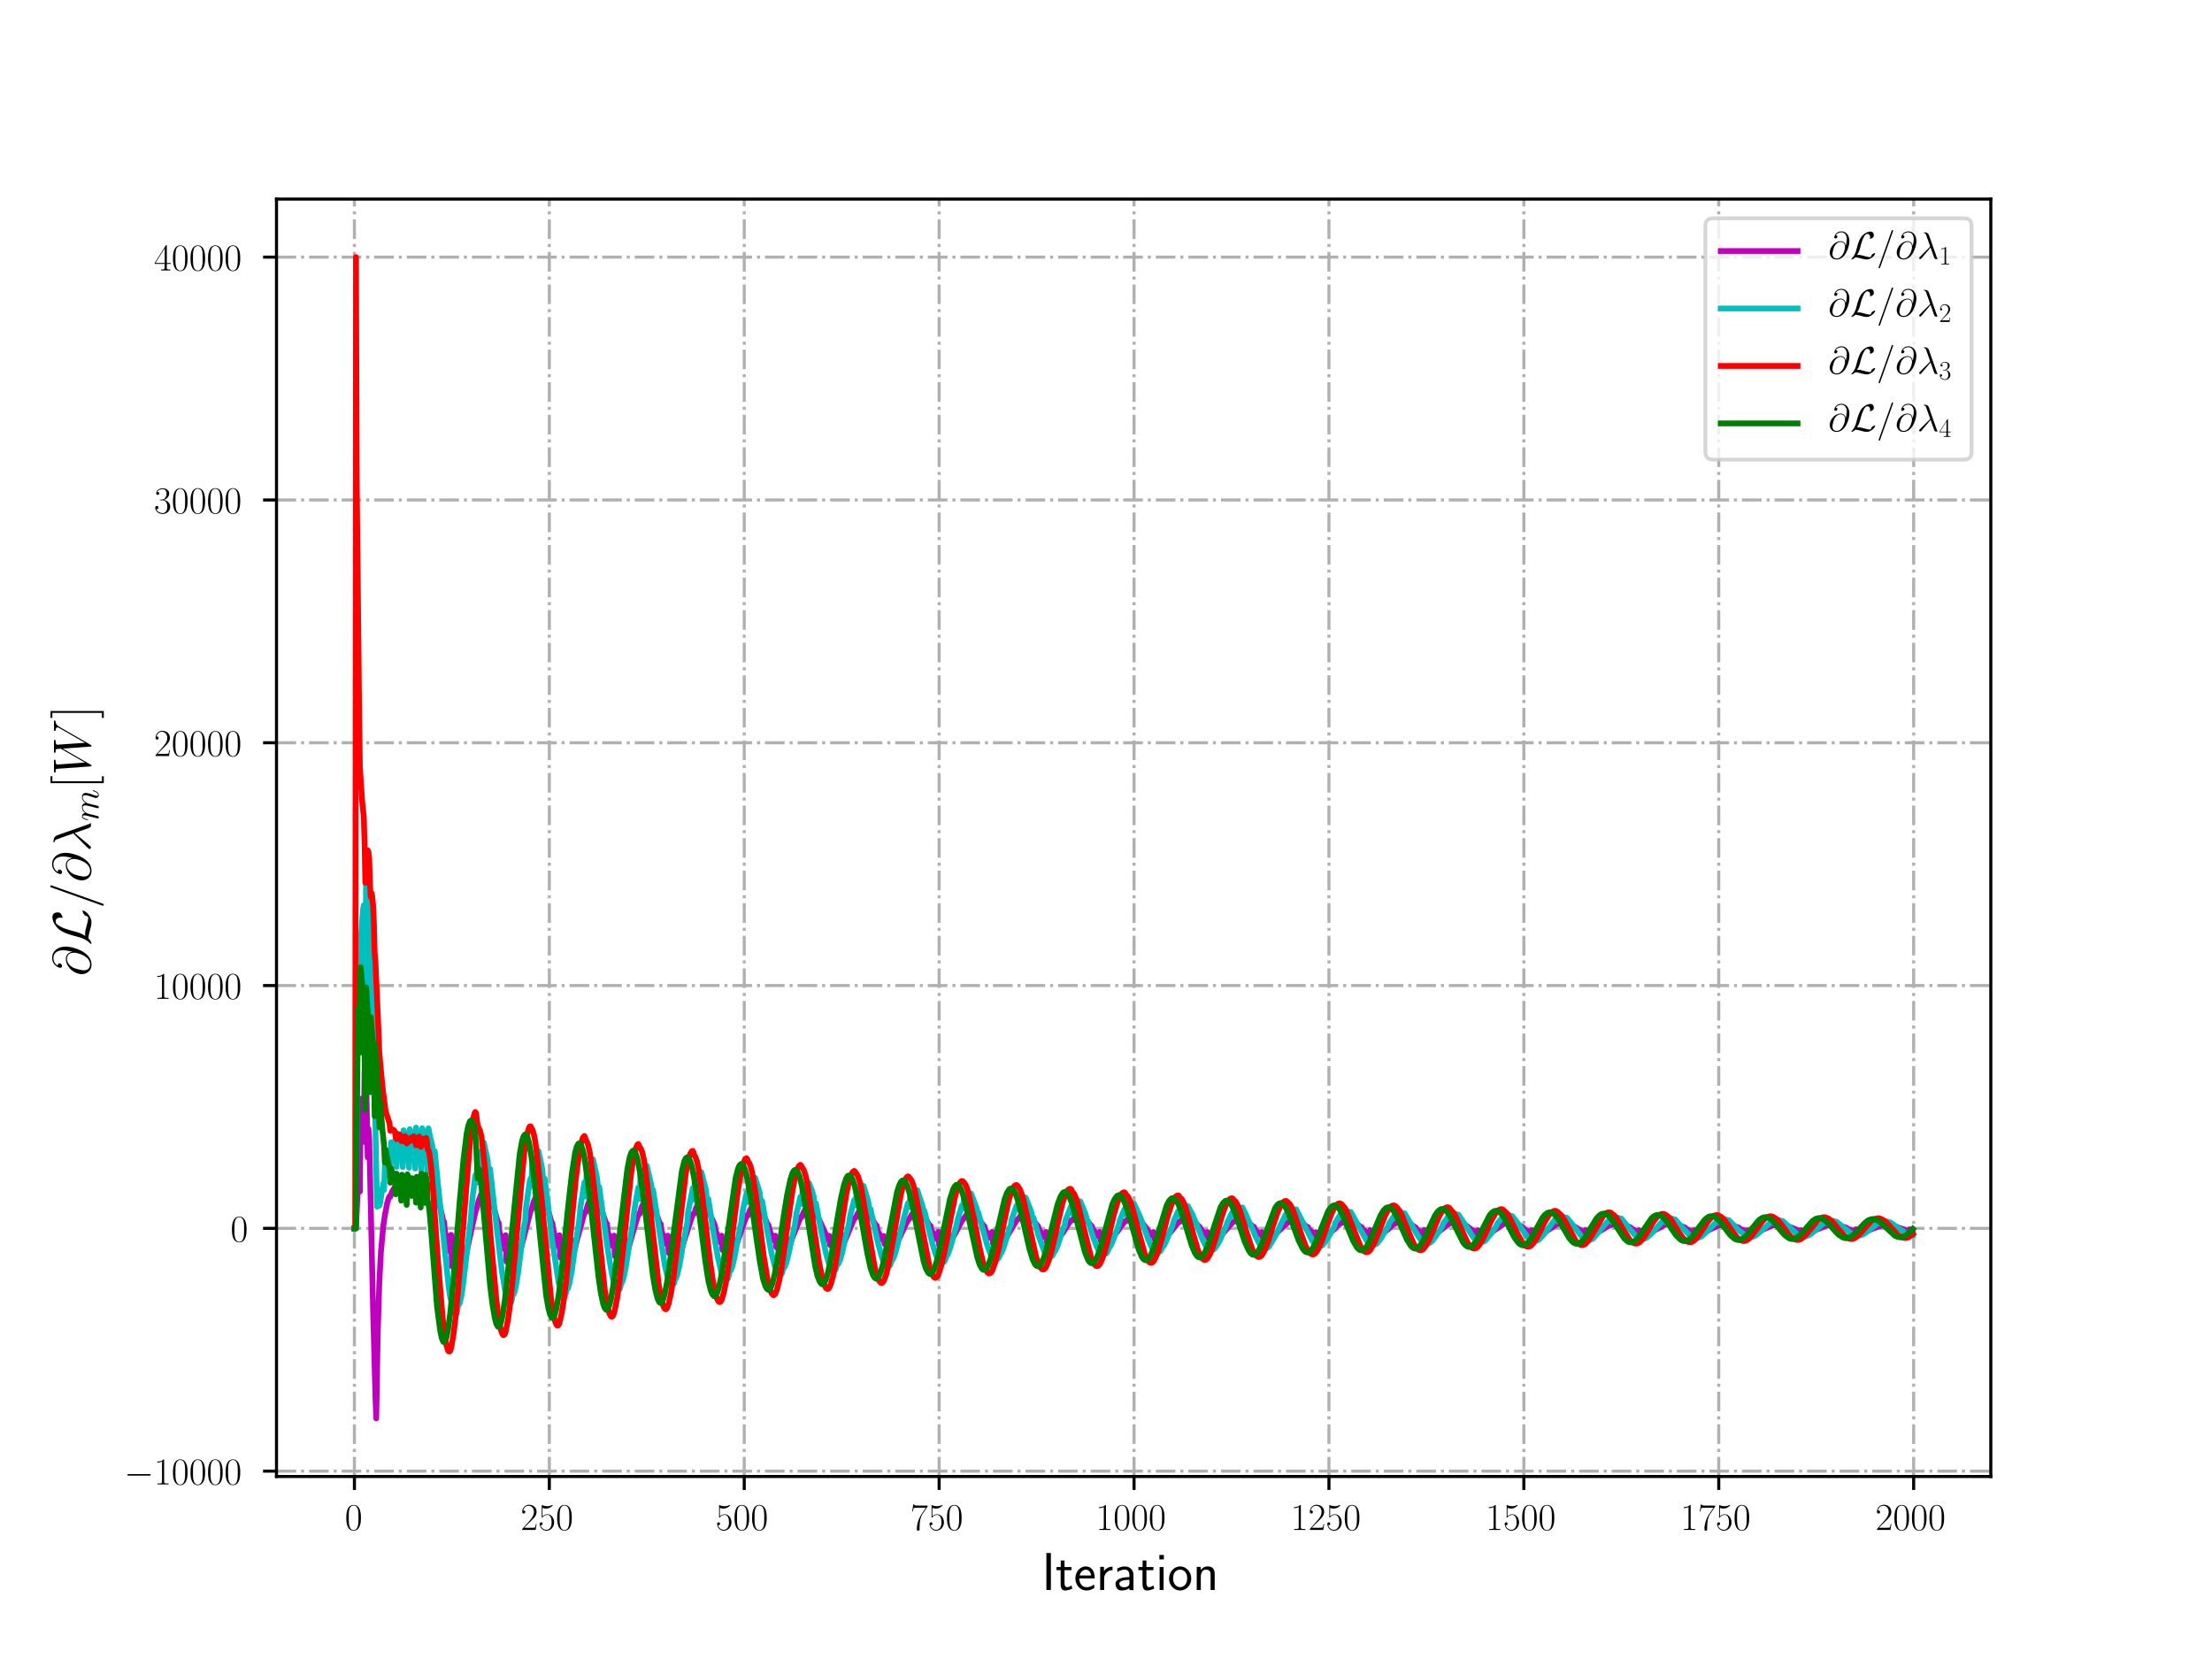 <?xml version="1.0" encoding="utf-8" standalone="no"?>
<!DOCTYPE svg PUBLIC "-//W3C//DTD SVG 1.1//EN"
  "http://www.w3.org/Graphics/SVG/1.1/DTD/svg11.dtd">
<!-- Created with matplotlib (http://matplotlib.org/) -->
<svg height="432pt" version="1.1" viewBox="0 0 576 432" width="576pt" xmlns="http://www.w3.org/2000/svg" xmlns:xlink="http://www.w3.org/1999/xlink">
 <defs>
  <style type="text/css">
*{stroke-linecap:butt;stroke-linejoin:round;}
  </style>
 </defs>
 <g id="figure_1">
  <g id="patch_1">
   <path d="M 0 432 
L 576 432 
L 576 0 
L 0 0 
z
" style="fill:#ffffff;"/>
  </g>
  <g id="axes_1">
   <g id="patch_2">
    <path d="M 72 384.48 
L 518.4 384.48 
L 518.4 51.84 
L 72 51.84 
z
" style="fill:#ffffff;"/>
   </g>
   <g id="matplotlib.axis_1">
    <g id="xtick_1">
     <g id="line2d_1">
      <path clip-path="url(#p679c71c81b)" d="M 92.291 384.48 
L 92.291 51.84 
" style="fill:none;stroke:#b0b0b0;stroke-dasharray:5.12,1.28,0.8,1.28;stroke-dashoffset:0;stroke-width:0.8;"/>
     </g>
     <g id="line2d_2">
      <defs>
       <path d="M 0 0 
L 0 3.5 
" id="ma67d71bfc9" style="stroke:#000000;stroke-width:0.8;"/>
      </defs>
      <g>
       <use style="stroke:#000000;stroke-width:0.8;" x="92.291" xlink:href="#ma67d71bfc9" y="384.48"/>
      </g>
     </g>
     <g id="text_1">
      <!-- $0$ -->
      <defs>
       <path d="M 42 31.641 
C 42 37.75 41.906 48.125 37.703 56.109 
C 34 63.109 28.094 65.594 22.906 65.594 
C 18.094 65.594 12 63.406 8.203 56.203 
C 4.203 48.719 3.797 39.438 3.797 31.641 
C 3.797 25.953 3.906 17.281 7 9.672 
C 11.297 -0.609 19 -2 22.906 -2 
C 27.5 -2 34.5 -0.109 38.594 9.375 
C 41.594 16.281 42 24.359 42 31.641 
z
M 22.906 -0.406 
C 16.5 -0.406 12.703 5.078 11.297 12.688 
C 10.203 18.562 10.203 27.156 10.203 32.75 
C 10.203 40.438 10.203 46.828 11.5 52.922 
C 13.406 61.391 19 64 22.906 64 
C 27 64 32.297 61.297 34.203 53.125 
C 35.5 47.438 35.594 40.734 35.594 32.75 
C 35.594 26.25 35.594 18.266 34.406 12.375 
C 32.297 1.484 26.406 -0.406 22.906 -0.406 
z
" id="CMR17-48"/>
      </defs>
      <g transform="translate(89.8 398.398)scale(0.1 -0.1)">
       <use transform="scale(0.996)" xlink:href="#CMR17-48"/>
      </g>
     </g>
    </g>
    <g id="xtick_2">
     <g id="line2d_3">
      <path clip-path="url(#p679c71c81b)" d="M 143.044 384.48 
L 143.044 51.84 
" style="fill:none;stroke:#b0b0b0;stroke-dasharray:5.12,1.28,0.8,1.28;stroke-dashoffset:0;stroke-width:0.8;"/>
     </g>
     <g id="line2d_4">
      <g>
       <use style="stroke:#000000;stroke-width:0.8;" x="143.044" xlink:href="#ma67d71bfc9" y="384.48"/>
      </g>
     </g>
     <g id="text_2">
      <!-- $250$ -->
      <defs>
       <path d="M 41.703 15.453 
L 39.906 15.453 
C 38.906 8.375 38.094 7.172 37.703 6.562 
C 37.203 5.766 30 5.766 28.594 5.766 
L 9.406 5.766 
C 13 9.672 20 16.75 28.5 24.953 
C 34.594 30.734 41.703 37.531 41.703 47.422 
C 41.703 59.219 32.297 66 21.797 66 
C 10.797 66 4.094 56.312 4.094 47.344 
C 4.094 43.438 7 42.938 8.203 42.938 
C 9.203 42.938 12.203 43.547 12.203 47.031 
C 12.203 50.109 9.594 51 8.203 51 
C 7.594 51 7 50.906 6.594 50.703 
C 8.5 59.219 14.297 63.406 20.406 63.406 
C 29.094 63.406 34.797 56.516 34.797 47.422 
C 34.797 38.734 29.703 31.25 24 24.75 
L 4.094 2.281 
L 4.094 0 
L 39.297 0 
z
" id="CMR17-50"/>
       <path d="M 11.406 57.688 
C 12.406 57.281 16.5 56 20.703 56 
C 30 56 35.094 61.109 38 64.062 
C 38 64.953 38 65.5 37.406 65.5 
C 37.297 65.5 37.094 65.5 36.297 65.047 
C 32.797 63.406 28.703 62.078 23.703 62.078 
C 20.703 62.078 16.203 62.484 11.297 64.672 
C 10.203 65.172 10 65.172 9.906 65.172 
C 9.406 65.172 9.297 65.062 9.297 63.078 
L 9.297 34.422 
C 9.297 32.641 9.297 32.141 10.297 32.141 
C 10.797 32.141 11 32.344 11.5 33.031 
C 14.703 37.516 19.094 39.406 24.094 39.406 
C 27.594 39.406 35.094 37.219 35.094 20.141 
C 35.094 16.953 35.094 11.172 32.094 6.578 
C 29.594 2.484 25.703 0.391 21.406 0.391 
C 14.797 0.391 8.094 5 6.297 12.719 
C 6.703 12.609 7.5 12.422 7.906 12.422 
C 9.203 12.422 11.703 13.125 11.703 16.219 
C 11.703 18.906 9.797 20 7.906 20 
C 5.594 20 4.094 18.594 4.094 15.797 
C 4.094 7.094 11 -2 21.594 -2 
C 31.906 -2 41.703 6.875 41.703 19.75 
C 41.703 31.719 33.906 41 24.203 41 
C 19.094 41 14.797 39.109 11.406 35.531 
z
" id="CMR17-53"/>
      </defs>
      <g transform="translate(135.572 398.398)scale(0.1 -0.1)">
       <use transform="scale(0.996)" xlink:href="#CMR17-50"/>
       <use transform="translate(45.69 0)scale(0.996)" xlink:href="#CMR17-53"/>
       <use transform="translate(91.381 0)scale(0.996)" xlink:href="#CMR17-48"/>
      </g>
     </g>
    </g>
    <g id="xtick_3">
     <g id="line2d_5">
      <path clip-path="url(#p679c71c81b)" d="M 193.796 384.48 
L 193.796 51.84 
" style="fill:none;stroke:#b0b0b0;stroke-dasharray:5.12,1.28,0.8,1.28;stroke-dashoffset:0;stroke-width:0.8;"/>
     </g>
     <g id="line2d_6">
      <g>
       <use style="stroke:#000000;stroke-width:0.8;" x="193.796" xlink:href="#ma67d71bfc9" y="384.48"/>
      </g>
     </g>
     <g id="text_3">
      <!-- $500$ -->
      <g transform="translate(186.324 398.398)scale(0.1 -0.1)">
       <use transform="scale(0.996)" xlink:href="#CMR17-53"/>
       <use transform="translate(45.69 0)scale(0.996)" xlink:href="#CMR17-48"/>
       <use transform="translate(91.381 0)scale(0.996)" xlink:href="#CMR17-48"/>
      </g>
     </g>
    </g>
    <g id="xtick_4">
     <g id="line2d_7">
      <path clip-path="url(#p679c71c81b)" d="M 244.549 384.48 
L 244.549 51.84 
" style="fill:none;stroke:#b0b0b0;stroke-dasharray:5.12,1.28,0.8,1.28;stroke-dashoffset:0;stroke-width:0.8;"/>
     </g>
     <g id="line2d_8">
      <g>
       <use style="stroke:#000000;stroke-width:0.8;" x="244.549" xlink:href="#ma67d71bfc9" y="384.48"/>
      </g>
     </g>
     <g id="text_4">
      <!-- $750$ -->
      <defs>
       <path d="M 45.094 61.578 
L 45.094 63.766 
L 21.594 63.766 
C 9.906 63.766 9.703 65.078 9.297 67 
L 7.5 67 
L 4.594 48.344 
L 6.406 48.344 
C 6.703 50.234 7.406 55.312 8.594 57.203 
C 9.203 58 16.594 58 18.297 58 
L 40.297 58 
L 29.203 41.578 
C 21.797 30.531 16.703 15.609 16.703 2.578 
C 16.703 1.391 16.703 -2 20.297 -2 
C 23.906 -2 23.906 1.391 23.906 2.672 
L 23.906 7.266 
C 23.906 23.562 26.703 34.312 31.297 41.188 
z
" id="CMR17-55"/>
      </defs>
      <g transform="translate(237.077 398.398)scale(0.1 -0.1)">
       <use transform="scale(0.996)" xlink:href="#CMR17-55"/>
       <use transform="translate(45.69 0)scale(0.996)" xlink:href="#CMR17-53"/>
       <use transform="translate(91.381 0)scale(0.996)" xlink:href="#CMR17-48"/>
      </g>
     </g>
    </g>
    <g id="xtick_5">
     <g id="line2d_9">
      <path clip-path="url(#p679c71c81b)" d="M 295.302 384.48 
L 295.302 51.84 
" style="fill:none;stroke:#b0b0b0;stroke-dasharray:5.12,1.28,0.8,1.28;stroke-dashoffset:0;stroke-width:0.8;"/>
     </g>
     <g id="line2d_10">
      <g>
       <use style="stroke:#000000;stroke-width:0.8;" x="295.302" xlink:href="#ma67d71bfc9" y="384.48"/>
      </g>
     </g>
     <g id="text_5">
      <!-- $1000$ -->
      <defs>
       <path d="M 26.594 63.406 
C 26.594 65.5 26.5 65.5 25.094 65.5 
C 21.203 61.188 15.297 59.797 9.703 59.797 
C 9.406 59.797 8.906 59.797 8.797 59.5 
C 8.703 59.297 8.703 59.094 8.703 57 
C 11.797 57 17 57.594 21 59.984 
L 21 7.203 
C 21 3.688 20.797 2.5 12.203 2.5 
L 9.203 2.5 
L 9.203 0 
C 14 0 19 0 23.797 0 
C 28.594 0 33.594 0 38.406 0 
L 38.406 2.5 
L 35.406 2.5 
C 26.797 2.5 26.594 3.594 26.594 7.156 
z
" id="CMR17-49"/>
      </defs>
      <g transform="translate(285.339 398.398)scale(0.1 -0.1)">
       <use transform="scale(0.996)" xlink:href="#CMR17-49"/>
       <use transform="translate(45.69 0)scale(0.996)" xlink:href="#CMR17-48"/>
       <use transform="translate(91.381 0)scale(0.996)" xlink:href="#CMR17-48"/>
       <use transform="translate(137.071 0)scale(0.996)" xlink:href="#CMR17-48"/>
      </g>
     </g>
    </g>
    <g id="xtick_6">
     <g id="line2d_11">
      <path clip-path="url(#p679c71c81b)" d="M 346.054 384.48 
L 346.054 51.84 
" style="fill:none;stroke:#b0b0b0;stroke-dasharray:5.12,1.28,0.8,1.28;stroke-dashoffset:0;stroke-width:0.8;"/>
     </g>
     <g id="line2d_12">
      <g>
       <use style="stroke:#000000;stroke-width:0.8;" x="346.054" xlink:href="#ma67d71bfc9" y="384.48"/>
      </g>
     </g>
     <g id="text_6">
      <!-- $1250$ -->
      <g transform="translate(336.091 398.398)scale(0.1 -0.1)">
       <use transform="scale(0.996)" xlink:href="#CMR17-49"/>
       <use transform="translate(45.69 0)scale(0.996)" xlink:href="#CMR17-50"/>
       <use transform="translate(91.381 0)scale(0.996)" xlink:href="#CMR17-53"/>
       <use transform="translate(137.071 0)scale(0.996)" xlink:href="#CMR17-48"/>
      </g>
     </g>
    </g>
    <g id="xtick_7">
     <g id="line2d_13">
      <path clip-path="url(#p679c71c81b)" d="M 396.807 384.48 
L 396.807 51.84 
" style="fill:none;stroke:#b0b0b0;stroke-dasharray:5.12,1.28,0.8,1.28;stroke-dashoffset:0;stroke-width:0.8;"/>
     </g>
     <g id="line2d_14">
      <g>
       <use style="stroke:#000000;stroke-width:0.8;" x="396.807" xlink:href="#ma67d71bfc9" y="384.48"/>
      </g>
     </g>
     <g id="text_7">
      <!-- $1500$ -->
      <g transform="translate(386.844 398.398)scale(0.1 -0.1)">
       <use transform="scale(0.996)" xlink:href="#CMR17-49"/>
       <use transform="translate(45.69 0)scale(0.996)" xlink:href="#CMR17-53"/>
       <use transform="translate(91.381 0)scale(0.996)" xlink:href="#CMR17-48"/>
       <use transform="translate(137.071 0)scale(0.996)" xlink:href="#CMR17-48"/>
      </g>
     </g>
    </g>
    <g id="xtick_8">
     <g id="line2d_15">
      <path clip-path="url(#p679c71c81b)" d="M 447.559 384.48 
L 447.559 51.84 
" style="fill:none;stroke:#b0b0b0;stroke-dasharray:5.12,1.28,0.8,1.28;stroke-dashoffset:0;stroke-width:0.8;"/>
     </g>
     <g id="line2d_16">
      <g>
       <use style="stroke:#000000;stroke-width:0.8;" x="447.559" xlink:href="#ma67d71bfc9" y="384.48"/>
      </g>
     </g>
     <g id="text_8">
      <!-- $1750$ -->
      <g transform="translate(437.597 398.398)scale(0.1 -0.1)">
       <use transform="scale(0.996)" xlink:href="#CMR17-49"/>
       <use transform="translate(45.69 0)scale(0.996)" xlink:href="#CMR17-55"/>
       <use transform="translate(91.381 0)scale(0.996)" xlink:href="#CMR17-53"/>
       <use transform="translate(137.071 0)scale(0.996)" xlink:href="#CMR17-48"/>
      </g>
     </g>
    </g>
    <g id="xtick_9">
     <g id="line2d_17">
      <path clip-path="url(#p679c71c81b)" d="M 498.312 384.48 
L 498.312 51.84 
" style="fill:none;stroke:#b0b0b0;stroke-dasharray:5.12,1.28,0.8,1.28;stroke-dashoffset:0;stroke-width:0.8;"/>
     </g>
     <g id="line2d_18">
      <g>
       <use style="stroke:#000000;stroke-width:0.8;" x="498.312" xlink:href="#ma67d71bfc9" y="384.48"/>
      </g>
     </g>
     <g id="text_9">
      <!-- $2000$ -->
      <g transform="translate(488.349 398.398)scale(0.1 -0.1)">
       <use transform="scale(0.996)" xlink:href="#CMR17-50"/>
       <use transform="translate(45.69 0)scale(0.996)" xlink:href="#CMR17-48"/>
       <use transform="translate(91.381 0)scale(0.996)" xlink:href="#CMR17-48"/>
       <use transform="translate(137.071 0)scale(0.996)" xlink:href="#CMR17-48"/>
      </g>
     </g>
    </g>
    <g id="text_10">
     <!-- Iteration -->
     <defs>
      <path d="M 17.094 69 
L 8.703 69 
L 8.703 0 
L 17.094 0 
z
" id="CMSS17-73"/>
      <path d="M 16.703 37 
L 29.703 37 
L 29.703 42.766 
L 16.703 42.766 
L 16.703 55 
L 9.594 55 
L 9.594 42.766 
L 1.703 42.766 
L 1.703 37 
L 9.406 37 
L 9.406 11.703 
C 9.406 6 10.703 -1 17.297 -1 
C 22.297 -1 26.906 0.391 31.297 2.688 
L 29.703 8.562 
C 27.297 6.469 24.406 5.266 21.297 5.266 
C 16.906 5.266 16.703 10.875 16.703 13.375 
z
" id="CMSS17-116"/>
      <path d="M 39.094 21.516 
C 39.094 24.844 38.906 31.297 35.703 36.641 
C 32.203 42.391 26.5 44 22.203 44 
C 11.797 44 3 34.188 3 21.484 
C 3 9.094 12.094 -1 23.594 -1 
C 28.094 -1 33.594 0.297 38.594 3.875 
C 38.594 4.281 38.406 6.469 38.297 6.562 
C 38.297 6.766 38 9.844 38 10.25 
C 33.203 6.359 27.703 5.078 23.703 5.078 
C 17.297 5.078 10.406 10.422 10.094 21.516 
z
M 10.906 27 
C 12.203 32.562 16.594 37.828 22.203 37.828 
C 23.703 37.828 30.703 37.828 32.5 27 
z
" id="CMSS17-101"/>
      <path d="M 14.906 21.297 
C 14.906 30.703 21.797 37 30.594 37 
L 30.594 43.578 
C 24.203 43.578 18.203 40.391 14.594 35.203 
L 14.594 43.094 
L 7.5 43.094 
L 7.5 0 
L 14.906 0 
z
" id="CMSS17-114"/>
      <path d="M 37.594 27.984 
C 37.594 37.375 30.906 43.875 21.906 43.875 
C 17.5 43.875 12.703 43.078 7.203 39.891 
L 7.797 33.359 
C 10.297 35.125 14.594 38 21.797 38 
C 26.906 38 30 34.062 30 27.844 
L 30 24 
C 14 24 4 19.344 4 11.344 
C 4 7.203 6.5 -1 14.797 -1 
C 16.297 -1 24.406 -1 30.203 3.391 
L 30.203 -0.297 
L 37.594 -0.297 
z
M 30 12.75 
C 30 10.953 30 8.562 27 6.781 
C 24.406 5.078 21.094 5.078 19.703 5.078 
C 14.703 5.078 11.297 7.984 11.297 11.625 
C 11.297 18.922 26.906 18.922 30 18.922 
z
" id="CMSS17-97"/>
      <path d="M 15.297 65.359 
L 6.906 65.359 
L 6.906 57 
L 15.297 57 
z
M 14.797 42.797 
L 7.406 42.797 
L 7.406 0 
L 14.797 0 
z
" id="CMSS17-105"/>
      <path d="M 44.203 21.188 
C 44.203 34 34.703 44 23.5 44 
C 12 44 2.703 33.703 2.703 21.188 
C 2.703 8.5 12.297 -1 23.406 -1 
C 34.797 -1 44.203 8.797 44.203 21.188 
z
M 23.5 5.266 
C 16.406 5.266 10.297 11.078 10.297 22 
C 10.297 33.609 17.406 37.922 23.406 37.922 
C 29.906 37.922 36.594 33.219 36.594 22 
C 36.594 10.672 30.094 5.266 23.5 5.266 
z
" id="CMSS17-111"/>
      <path d="M 40.906 29.328 
C 40.906 35.672 39.406 44 28.094 44 
C 21.703 44 17.5 40.719 14.703 37.328 
L 14.703 43.094 
L 7.406 43.094 
L 7.406 0 
L 15 0 
L 15 24.359 
C 15 30.688 17.406 37.938 24.203 37.938 
C 33 37.938 33.297 32 33.297 28.578 
L 33.297 0 
L 40.906 0 
z
" id="CMSS17-110"/>
     </defs>
     <g transform="translate(271.264 414.022)scale(0.14 -0.14)">
      <use transform="scale(0.996)" xlink:href="#CMSS17-73"/>
      <use transform="translate(25.784 0)scale(0.996)" xlink:href="#CMSS17-116"/>
      <use transform="translate(59.615 0)scale(0.996)" xlink:href="#CMSS17-101"/>
      <use transform="translate(101.254 0)scale(0.996)" xlink:href="#CMSS17-114"/>
      <use transform="translate(133.164 0)scale(0.996)" xlink:href="#CMSS17-97"/>
      <use transform="translate(178.086 0)scale(0.996)" xlink:href="#CMSS17-116"/>
      <use transform="translate(211.918 0)scale(0.996)" xlink:href="#CMSS17-105"/>
      <use transform="translate(234.098 0)scale(0.996)" xlink:href="#CMSS17-111"/>
      <use transform="translate(280.942 0)scale(0.996)" xlink:href="#CMSS17-110"/>
     </g>
    </g>
   </g>
   <g id="matplotlib.axis_2">
    <g id="ytick_1">
     <g id="line2d_19">
      <path clip-path="url(#p679c71c81b)" d="M 72 383.082 
L 518.4 383.082 
" style="fill:none;stroke:#b0b0b0;stroke-dasharray:5.12,1.28,0.8,1.28;stroke-dashoffset:0;stroke-width:0.8;"/>
     </g>
     <g id="line2d_20">
      <defs>
       <path d="M 0 0 
L -3.5 0 
" id="m0a5f81a76c" style="stroke:#000000;stroke-width:0.8;"/>
      </defs>
      <g>
       <use style="stroke:#000000;stroke-width:0.8;" x="72" xlink:href="#m0a5f81a76c" y="383.082"/>
      </g>
     </g>
     <g id="text_11">
      <!-- $-10000$ -->
      <defs>
       <path d="M 65.906 23 
C 67.594 23 69.406 23 69.406 25 
C 69.406 27 67.594 27 65.906 27 
L 11.797 27 
C 10.094 27 8.297 27 8.297 25 
C 8.297 23 10.094 23 11.797 23 
z
" id="CMSY10-0"/>
      </defs>
      <g transform="translate(32.345 386.541)scale(0.1 -0.1)">
       <use transform="scale(0.996)" xlink:href="#CMSY10-0"/>
       <use transform="translate(77.487 0)scale(0.996)" xlink:href="#CMR17-49"/>
       <use transform="translate(123.178 0)scale(0.996)" xlink:href="#CMR17-48"/>
       <use transform="translate(168.868 0)scale(0.996)" xlink:href="#CMR17-48"/>
       <use transform="translate(214.559 0)scale(0.996)" xlink:href="#CMR17-48"/>
       <use transform="translate(260.249 0)scale(0.996)" xlink:href="#CMR17-48"/>
      </g>
     </g>
    </g>
    <g id="ytick_2">
     <g id="line2d_21">
      <path clip-path="url(#p679c71c81b)" d="M 72 319.857 
L 518.4 319.857 
" style="fill:none;stroke:#b0b0b0;stroke-dasharray:5.12,1.28,0.8,1.28;stroke-dashoffset:0;stroke-width:0.8;"/>
     </g>
     <g id="line2d_22">
      <g>
       <use style="stroke:#000000;stroke-width:0.8;" x="72" xlink:href="#m0a5f81a76c" y="319.857"/>
      </g>
     </g>
     <g id="text_12">
      <!-- $0$ -->
      <g transform="translate(60.019 323.317)scale(0.1 -0.1)">
       <use transform="scale(0.996)" xlink:href="#CMR17-48"/>
      </g>
     </g>
    </g>
    <g id="ytick_3">
     <g id="line2d_23">
      <path clip-path="url(#p679c71c81b)" d="M 72 256.633 
L 518.4 256.633 
" style="fill:none;stroke:#b0b0b0;stroke-dasharray:5.12,1.28,0.8,1.28;stroke-dashoffset:0;stroke-width:0.8;"/>
     </g>
     <g id="line2d_24">
      <g>
       <use style="stroke:#000000;stroke-width:0.8;" x="72" xlink:href="#m0a5f81a76c" y="256.633"/>
      </g>
     </g>
     <g id="text_13">
      <!-- $10000$ -->
      <g transform="translate(40.093 260.092)scale(0.1 -0.1)">
       <use transform="scale(0.996)" xlink:href="#CMR17-49"/>
       <use transform="translate(45.69 0)scale(0.996)" xlink:href="#CMR17-48"/>
       <use transform="translate(91.381 0)scale(0.996)" xlink:href="#CMR17-48"/>
       <use transform="translate(137.071 0)scale(0.996)" xlink:href="#CMR17-48"/>
       <use transform="translate(182.762 0)scale(0.996)" xlink:href="#CMR17-48"/>
      </g>
     </g>
    </g>
    <g id="ytick_4">
     <g id="line2d_25">
      <path clip-path="url(#p679c71c81b)" d="M 72 193.409 
L 518.4 193.409 
" style="fill:none;stroke:#b0b0b0;stroke-dasharray:5.12,1.28,0.8,1.28;stroke-dashoffset:0;stroke-width:0.8;"/>
     </g>
     <g id="line2d_26">
      <g>
       <use style="stroke:#000000;stroke-width:0.8;" x="72" xlink:href="#m0a5f81a76c" y="193.409"/>
      </g>
     </g>
     <g id="text_14">
      <!-- $20000$ -->
      <g transform="translate(40.093 196.868)scale(0.1 -0.1)">
       <use transform="scale(0.996)" xlink:href="#CMR17-50"/>
       <use transform="translate(45.69 0)scale(0.996)" xlink:href="#CMR17-48"/>
       <use transform="translate(91.381 0)scale(0.996)" xlink:href="#CMR17-48"/>
       <use transform="translate(137.071 0)scale(0.996)" xlink:href="#CMR17-48"/>
       <use transform="translate(182.762 0)scale(0.996)" xlink:href="#CMR17-48"/>
      </g>
     </g>
    </g>
    <g id="ytick_5">
     <g id="line2d_27">
      <path clip-path="url(#p679c71c81b)" d="M 72 130.184 
L 518.4 130.184 
" style="fill:none;stroke:#b0b0b0;stroke-dasharray:5.12,1.28,0.8,1.28;stroke-dashoffset:0;stroke-width:0.8;"/>
     </g>
     <g id="line2d_28">
      <g>
       <use style="stroke:#000000;stroke-width:0.8;" x="72" xlink:href="#m0a5f81a76c" y="130.184"/>
      </g>
     </g>
     <g id="text_15">
      <!-- $30000$ -->
      <defs>
       <path d="M 22.094 33.703 
C 31 33.703 34.906 25.969 34.906 17.031 
C 34.906 5 28.5 0.391 22.703 0.391 
C 17.406 0.391 8.797 3.031 6.094 10.828 
C 6.594 10.625 7.094 10.625 7.594 10.625 
C 10 10.625 11.797 12.219 11.797 14.812 
C 11.797 17.703 9.594 19 7.594 19 
C 5.906 19 3.297 18.203 3.297 14.469 
C 3.297 5.234 12.297 -2 22.906 -2 
C 34 -2 42.5 6.719 42.5 16.953 
C 42.5 26.672 34.5 33.703 25 34.797 
C 32.594 36.375 39.906 43.062 39.906 52.016 
C 39.906 59.688 32 65.297 23 65.297 
C 13.906 65.297 5.906 59.828 5.906 52.016 
C 5.906 48.594 8.5 48 9.797 48 
C 11.906 48 13.703 49.297 13.703 51.891 
C 13.703 54.469 11.906 55.766 9.797 55.766 
C 9.406 55.766 8.906 55.766 8.5 55.578 
C 11.406 61.859 19.297 63 22.797 63 
C 26.297 63 32.906 61.328 32.906 51.875 
C 32.906 49.109 32.5 44.188 29.094 39.844 
C 26.094 36 22.703 36 19.406 35.688 
C 18.906 35.688 16.594 35.453 16.203 35.453 
C 15.5 35.359 15.094 35.266 15.094 34.5 
C 15.094 33.797 15.203 33.703 17.203 33.703 
z
" id="CMR17-51"/>
      </defs>
      <g transform="translate(40.093 133.644)scale(0.1 -0.1)">
       <use transform="scale(0.996)" xlink:href="#CMR17-51"/>
       <use transform="translate(45.69 0)scale(0.996)" xlink:href="#CMR17-48"/>
       <use transform="translate(91.381 0)scale(0.996)" xlink:href="#CMR17-48"/>
       <use transform="translate(137.071 0)scale(0.996)" xlink:href="#CMR17-48"/>
       <use transform="translate(182.762 0)scale(0.996)" xlink:href="#CMR17-48"/>
      </g>
     </g>
    </g>
    <g id="ytick_6">
     <g id="line2d_29">
      <path clip-path="url(#p679c71c81b)" d="M 72 66.96 
L 518.4 66.96 
" style="fill:none;stroke:#b0b0b0;stroke-dasharray:5.12,1.28,0.8,1.28;stroke-dashoffset:0;stroke-width:0.8;"/>
     </g>
     <g id="line2d_30">
      <g>
       <use style="stroke:#000000;stroke-width:0.8;" x="72" xlink:href="#m0a5f81a76c" y="66.96"/>
      </g>
     </g>
     <g id="text_16">
      <!-- $40000$ -->
      <defs>
       <path d="M 33.594 64.406 
C 33.594 66.5 33.5 66.5 31.703 66.5 
L 2 19.594 
L 2 17 
L 27.797 17 
L 27.797 7.141 
C 27.797 3.5 27.594 2.5 20.594 2.5 
L 18.703 2.5 
L 18.703 0 
C 21.906 0 27.297 0 30.703 0 
C 34.094 0 39.5 0 42.703 0 
L 42.703 2.5 
L 40.797 2.5 
C 33.797 2.5 33.594 3.5 33.594 7.141 
L 33.594 17 
L 43.797 17 
L 43.797 19.594 
L 33.594 19.594 
z
M 28.094 57.859 
L 28.094 19.594 
L 4 19.594 
z
" id="CMR17-52"/>
      </defs>
      <g transform="translate(40.093 70.419)scale(0.1 -0.1)">
       <use transform="scale(0.996)" xlink:href="#CMR17-52"/>
       <use transform="translate(45.69 0)scale(0.996)" xlink:href="#CMR17-48"/>
       <use transform="translate(91.381 0)scale(0.996)" xlink:href="#CMR17-48"/>
       <use transform="translate(137.071 0)scale(0.996)" xlink:href="#CMR17-48"/>
       <use transform="translate(182.762 0)scale(0.996)" xlink:href="#CMR17-48"/>
      </g>
     </g>
    </g>
    <g id="text_17">
     <!-- $\partial \mathcal{L}/ \partial \lambda_{m}[W]$ -->
     <defs>
      <path d="M 45.406 33.516 
C 44.797 39.125 41.297 45.859 32.297 45.859 
C 18.203 45.859 3.797 31.516 3.797 15.562 
C 3.797 9.438 8 -2.094 21.594 -2.094 
C 45.203 -2.094 55.297 32.297 55.297 46 
C 55.297 60.406 47.203 71.5 34.406 71.5 
C 19.906 71.5 15.594 58.797 15.594 56.094 
C 15.594 55.203 16.203 53 19 53 
C 22.5 53 24 56.203 24 57.906 
C 24 61 20.906 61 19.594 61 
C 23.703 68.406 31.297 69.094 34 69.094 
C 42.797 69.094 48.406 62.109 48.406 50.969 
C 48.406 44.578 46.5 37.188 45.5 33.516 
z
M 21.906 0.594 
C 12.5 0.594 10.906 8.031 10.906 12.25 
C 10.906 16.656 13.703 27 15.203 30.703 
C 16.5 33.719 22.203 43.859 32.594 43.859 
C 41.703 43.859 43.797 35.922 43.797 30.516 
C 43.797 23.078 37.297 0.594 21.906 0.594 
z
" id="CMMI12-64"/>
      <path d="M 18 9.531 
C 23.406 17.984 25.094 24.406 26.406 29.734 
C 29.906 43.594 33.703 55.656 39.906 62.578 
C 41.094 63.906 41.906 64.797 45.094 64.797 
C 52 64.797 52.203 57.875 52.203 56.453 
C 52.203 54.656 51.703 53.234 51.703 52.734 
C 51.703 52.031 52.297 52.031 52.406 52.031 
C 54 52.031 56.703 53.141 59.203 54.953 
C 61 56.359 61.906 57.359 61.906 61.469 
C 61.906 66.891 59.094 71 53.5 71 
C 50.297 71 41.5 70.203 31.703 60.25 
C 23.703 52.016 19 33.938 17.094 26.406 
C 15.297 19.5 14.5 16.375 11.5 10.344 
C 10.797 9.156 8.203 4.734 6.797 3.422 
C 4.094 0.922 3.094 -0.891 3.094 -1.391 
C 3.094 -1.594 3.297 -2 4 -2 
C 4.406 -2 6.5 -1.594 9.094 0.078 
C 10.797 1.062 11 1.25 13.297 3.609 
C 18.297 3.609 21.797 2.703 28.094 0.906 
C 33.203 -0.5 38.297 -2 43.406 -2 
C 51.5 -2 59.703 4.125 62.906 8.531 
C 64.906 11.234 65.5 13.75 65.5 14.047 
C 65.5 14.75 64.906 14.75 64.797 14.75 
C 63.203 14.75 60.797 13.656 59.094 12.438 
C 56.406 10.734 56.203 10.141 55.594 8.422 
C 55.094 6.812 54.5 6.016 54.094 5.406 
C 53.297 4.203 53.203 4.203 51.703 4.203 
C 46.906 4.203 41.906 5.719 35.297 7.516 
C 32.5 8.312 27 9.938 22 9.938 
C 20.703 9.938 19.297 9.828 18 9.531 
z
" id="CMSY10-76"/>
      <path d="M 42.906 71.281 
C 42.906 71.391 43.5 72.906 43.5 73.094 
C 43.5 74.297 42.5 75 41.703 75 
C 41.203 75 40.297 75 39.5 72.797 
L 6 -21.297 
C 6 -21.406 5.406 -22.891 5.406 -23.094 
C 5.406 -24.297 6.406 -25 7.203 -25 
C 7.797 -25 8.703 -24.891 9.406 -22.797 
z
" id="CMMI12-61"/>
      <path d="M 30.906 61.953 
C 28.406 69 20.5 69 19.203 69 
C 18.594 69 17.5 69 17.5 68 
C 17.5 67.219 18.094 67.109 18.594 67.016 
C 20.094 66.812 21.297 66.609 22.906 63.75 
C 23.906 61.859 34.203 32.172 34.203 31.969 
C 34.203 31.875 34.094 31.766 33.297 30.969 
L 7.297 4.859 
C 6.094 3.656 5.297 2.859 5.297 1.594 
C 5.297 0.188 6.5 -1 8.094 -1 
C 8.5 -1 9.594 -0.797 10.203 -0.203 
C 11.797 1.281 26.094 18.656 35.203 29.391 
C 37.797 21.609 41 12.453 44.094 4.078 
C 44.594 2.594 45.094 1.188 46.5 -0.094 
C 47.5 -1 47.703 -1 50.5 -1 
L 52.406 -1 
C 52.797 -1 53.5 -1 53.5 -0.203 
C 53.5 0.203 53.406 0.297 53 0.703 
C 52.094 1.797 51.406 3.578 51 4.781 
z
" id="CMMI12-21"/>
      <path d="M 20.594 29.234 
C 20.797 29.844 23.297 34.828 27 38.016 
C 29.594 40.406 33 42.016 36.906 42.016 
C 40.906 42.016 42.297 39.016 42.297 35.031 
C 42.297 34.422 42.297 32.438 41.094 27.734 
L 38.594 17.469 
C 37.797 14.469 35.906 7.078 35.703 5.984 
C 35.297 4.484 34.703 1.891 34.703 1.5 
C 34.703 0.094 35.797 -1 37.297 -1 
C 40.297 -1 40.797 1.297 41.703 4.891 
L 47.703 28.734 
C 47.906 29.531 53.094 42.016 64.094 42.016 
C 68.094 42.016 69.5 39.016 69.5 35.031 
C 69.5 29.438 65.594 18.562 63.406 12.578 
C 62.5 10.172 62 8.875 62 7.078 
C 62 2.594 65.094 -1 69.906 -1 
C 79.203 -1 82.703 13.672 82.703 14.266 
C 82.703 14.766 82.297 15.172 81.703 15.172 
C 80.797 15.172 80.703 14.875 80.203 13.172 
C 77.906 5.188 74.203 1 70.203 1 
C 69.203 1 67.594 1 67.594 4.203 
C 67.594 6.812 68.797 10 69.203 11.094 
C 71 15.906 75.5 27.703 75.5 33.516 
C 75.5 39.5 72 44 64.406 44 
C 57.703 44 52.297 40.219 48.297 34.328 
C 48 39.719 44.703 44 37.203 44 
C 28.297 44 23.594 37.734 21.797 35.234 
C 21.5 40.906 17.406 44 13 44 
C 10.094 44 7.797 42.609 5.906 38.812 
C 4.094 35.219 2.703 29.141 2.703 28.734 
C 2.703 28.344 3.094 27.844 3.797 27.844 
C 4.594 27.844 4.703 27.938 5.297 30.234 
C 6.797 36.125 8.703 42.016 12.703 42.016 
C 15 42.016 15.797 40.406 15.797 37.422 
C 15.797 35.219 14.797 31.328 14.094 28.234 
L 11.297 17.469 
C 10.906 15.562 9.797 11.078 9.297 9.281 
C 8.594 6.688 7.5 2 7.5 1.5 
C 7.5 0.094 8.594 -1 10.094 -1 
C 11.297 -1 12.703 -0.406 13.5 1.094 
C 13.703 1.594 14.594 5.094 15.094 7.078 
L 17.297 16.062 
z
" id="CMMI12-109"/>
      <path d="M 23.5 -25 
L 23.5 -21.516 
L 14.094 -21.516 
L 14.094 71 
L 23.5 71 
L 23.5 74.484 
L 10.594 74.484 
L 10.594 -25 
z
" id="CMR17-91"/>
      <path d="M 90.297 56.969 
C 92.594 60.844 94.797 64.516 100.797 65.125 
C 101.703 65.219 102.594 65.312 102.594 66.906 
C 102.594 68 101.703 68 101.406 68 
C 101.203 68 100.5 68 93.906 68 
C 90.906 68 87.797 68 84.906 68 
C 84.297 68 83.094 68 83.094 66.031 
C 83.094 65.094 83.906 65 84.5 65 
C 86.5 65 89.703 64.406 89.703 61.328 
C 89.703 60.031 89.297 59.328 88.297 57.656 
L 61 10.125 
L 57.406 61.922 
C 57.406 63.109 58.5 65 64.094 65 
C 65.406 65 66.406 65 66.406 66.969 
C 66.406 68 65.406 68 64.906 68 
C 61.406 68 57.703 68 54.094 68 
L 48.906 68 
C 47.406 68 45.594 68 44.094 68 
C 43.5 68 42.297 68 42.297 66.031 
C 42.297 65 43 65 44.703 65 
C 49.297 65 49.297 64.891 49.703 58.938 
L 50 55.359 
L 24.094 10.125 
L 20.406 61.422 
C 20.406 62.531 20.406 65 27.203 65 
C 28.297 65 29.406 65 29.406 66.859 
C 29.406 68 28.5 68 27.906 68 
C 24.406 68 20.703 68 17.094 68 
L 11.906 68 
C 10.406 68 8.594 68 7.094 68 
C 6.5 68 5.297 68 5.297 66.031 
C 5.297 65 6.094 65 7.5 65 
C 12.203 65 12.297 64.391 12.5 61.219 
L 16.906 0.281 
C 17 -1.406 17.094 -2 18.297 -2 
C 19.297 -2 19.5 -1.609 20.406 -0.109 
L 50.203 51.672 
L 53.906 0.281 
C 54 -1.406 54.094 -2 55.297 -2 
C 56.297 -2 56.594 -1.5 57.406 -0.109 
z
" id="CMMI12-87"/>
      <path d="M 14.297 74.484 
L 1.406 74.484 
L 1.406 71 
L 10.797 71 
L 10.797 -21.516 
L 1.406 -21.516 
L 1.406 -25 
L 14.297 -25 
z
" id="CMR17-93"/>
     </defs>
     <g transform="translate(25.633 254.194)rotate(-90)scale(0.14 -0.14)">
      <use transform="translate(0 14.944)scale(0.996)" xlink:href="#CMMI12-64"/>
      <use transform="translate(56.916 14.944)scale(0.996)" xlink:href="#CMSY10-76"/>
      <use transform="translate(125.63 14.944)scale(0.996)" xlink:href="#CMMI12-61"/>
      <use transform="translate(174.405 14.944)scale(0.996)" xlink:href="#CMMI12-64"/>
      <use transform="translate(231.321 14.944)scale(0.996)" xlink:href="#CMMI12-21"/>
      <use transform="translate(288.225 0)scale(0.697)" xlink:href="#CMMI12-109"/>
      <use transform="translate(348.452 14.944)scale(0.996)" xlink:href="#CMR17-91"/>
      <use transform="translate(373.323 14.944)scale(0.996)" xlink:href="#CMMI12-87"/>
      <use transform="translate(478.967 14.944)scale(0.996)" xlink:href="#CMR17-93"/>
     </g>
    </g>
   </g>
   <g id="line2d_31">
    <path clip-path="url(#p679c71c81b)" d="M 92.291 319.857 
L 92.494 319.857 
L 92.697 319.857 
L 93.103 310.781 
L 93.306 305.507 
L 93.509 303.941 
L 93.712 310.289 
L 93.915 290.649 
L 94.321 286.013 
L 94.524 286.415 
L 94.727 297.34 
L 94.93 278.978 
L 95.133 282.274 
L 95.336 279.859 
L 95.742 301.383 
L 95.945 293.961 
L 96.148 296.458 
L 97.163 341.619 
L 97.772 364.075 
L 97.975 369.36 
L 98.381 346.659 
L 98.787 333.649 
L 99.193 325.986 
L 99.802 319.266 
L 100.208 316.54 
L 100.817 313.302 
L 101.223 311.91 
L 101.426 311.507 
L 101.629 311.659 
L 102.035 310.366 
L 102.644 309.363 
L 102.847 309.144 
L 103.05 309.26 
L 103.253 309.907 
L 103.66 308.92 
L 104.066 308.493 
L 104.472 308.281 
L 104.675 308.611 
L 104.878 309.428 
L 105.284 308.496 
L 105.69 308.148 
L 106.096 308.052 
L 106.299 308.467 
L 106.502 309.343 
L 106.908 308.39 
L 107.314 308.071 
L 107.72 307.975 
L 107.923 308.42 
L 108.126 309.333 
L 108.532 308.332 
L 108.938 308.031 
L 109.344 307.933 
L 109.547 308.438 
L 109.75 309.433 
L 110.156 308.41 
L 110.562 308.076 
L 110.968 308.019 
L 111.171 308.558 
L 111.374 309.544 
L 111.78 308.515 
L 112.186 308.349 
L 112.592 308.616 
L 112.795 309.347 
L 112.998 310.504 
L 113.201 310.329 
L 113.404 310.479 
L 113.81 311.379 
L 114.419 313.555 
L 115.434 317.918 
L 115.637 318.15 
L 115.84 320.478 
L 117.058 325.799 
L 117.464 321.547 
L 117.667 329.76 
L 117.87 329.777 
L 118.682 330.512 
L 119.088 324.885 
L 119.291 332.398 
L 119.9 330.724 
L 120.306 329.72 
L 120.509 328.098 
L 120.712 325.371 
L 120.915 328.798 
L 122.336 322.188 
L 122.946 319.32 
L 123.961 314.916 
L 124.164 314.666 
L 124.57 312.856 
L 125.179 311.254 
L 125.382 310.887 
L 125.585 311.008 
L 125.788 311.606 
L 126.194 310.458 
L 126.397 310.258 
L 126.6 310.218 
L 127.006 310.49 
L 127.209 311.065 
L 127.412 312.009 
L 127.615 312.035 
L 128.021 312.73 
L 128.63 314.603 
L 129.645 318.293 
L 129.848 318.419 
L 130.051 320.678 
L 131.269 325.204 
L 131.675 321.647 
L 131.878 328.521 
L 132.284 328.672 
L 132.893 329.14 
L 133.096 327.754 
L 133.299 324.825 
L 133.502 330.479 
L 134.314 328.709 
L 134.517 328.258 
L 134.72 327.518 
L 134.923 325.229 
L 135.126 327.131 
L 138.171 315.273 
L 138.374 315.032 
L 138.983 312.878 
L 139.592 311.616 
L 139.795 311.7 
L 139.998 312.237 
L 140.404 311.295 
L 140.607 311.161 
L 140.81 311.172 
L 141.216 311.511 
L 141.419 311.999 
L 141.622 312.817 
L 141.825 312.955 
L 142.232 313.726 
L 142.841 315.541 
L 143.653 318.349 
L 143.856 318.544 
L 144.059 320.274 
L 145.277 324.51 
L 145.48 323.47 
L 145.683 321.655 
L 145.886 327.445 
L 146.292 327.691 
L 146.901 328.217 
L 147.104 327.392 
L 147.307 324.753 
L 147.51 329.342 
L 148.728 327.141 
L 149.134 323.085 
L 149.337 326.587 
L 150.352 322.475 
L 152.179 315.843 
L 152.382 315.556 
L 152.585 315.598 
L 152.991 313.891 
L 153.397 312.86 
L 153.803 312.221 
L 154.006 312.291 
L 154.209 312.78 
L 154.615 312.068 
L 154.818 312 
L 155.224 312.212 
L 155.63 312.853 
L 155.833 313.551 
L 156.239 314.147 
L 156.848 315.722 
L 157.863 318.652 
L 158.066 318.678 
L 158.269 320.856 
L 159.487 324.487 
L 159.69 323.507 
L 159.893 321.752 
L 160.096 327.076 
L 160.502 327.22 
L 161.112 327.576 
L 161.315 327.153 
L 161.518 324.753 
L 161.721 328.314 
L 162.939 326.219 
L 163.345 323.014 
L 163.548 325.438 
L 164.563 321.773 
L 165.578 318.294 
L 166.187 316.384 
L 166.39 316.072 
L 166.593 316.062 
L 166.999 314.529 
L 167.608 313.23 
L 167.811 312.959 
L 168.014 312.957 
L 168.217 313.348 
L 168.623 312.723 
L 169.029 312.697 
L 169.435 313.027 
L 169.638 313.345 
L 169.841 313.947 
L 170.247 314.506 
L 170.856 315.93 
L 171.871 318.693 
L 172.074 318.772 
L 172.277 320.545 
L 173.495 323.948 
L 173.698 323.318 
L 173.901 321.758 
L 174.104 326.239 
L 174.51 326.457 
L 175.119 326.858 
L 175.322 326.872 
L 175.525 324.697 
L 175.728 327.429 
L 176.743 326.091 
L 176.946 325.732 
L 177.352 322.922 
L 177.555 325.011 
L 178.773 321.133 
L 179.179 319.901 
L 180.194 316.781 
L 180.601 315.994 
L 180.804 316.035 
L 181.21 314.67 
L 181.616 313.859 
L 182.022 313.374 
L 182.225 313.373 
L 182.428 313.737 
L 182.834 313.308 
L 183.24 313.389 
L 183.646 313.78 
L 183.849 314.063 
L 184.458 315.47 
L 184.864 316.212 
L 186.082 318.883 
L 186.285 320.29 
L 187.503 323.467 
L 187.706 323.152 
L 187.909 321.769 
L 188.112 325.475 
L 189.33 326.262 
L 189.736 322.441 
L 189.939 327.429 
L 190.548 326.159 
L 191.157 325.039 
L 191.36 324.236 
L 191.563 322.88 
L 191.766 324.077 
L 193.796 318.295 
L 194.405 316.737 
L 194.608 316.465 
L 194.811 316.458 
L 195.217 315.25 
L 195.826 314.245 
L 196.232 313.977 
L 196.435 314.252 
L 196.841 313.901 
L 197.247 313.968 
L 197.653 314.301 
L 197.856 314.546 
L 198.668 316.07 
L 199.277 317.339 
L 199.887 318.817 
L 200.09 318.969 
L 200.496 320.573 
L 201.511 323.011 
L 201.714 322.995 
L 201.917 321.781 
L 202.12 324.742 
L 203.338 325.618 
L 203.744 322.389 
L 203.947 326.632 
L 204.556 325.573 
L 205.165 324.603 
L 205.368 324.041 
L 205.571 322.797 
L 205.774 323.7 
L 208.413 317.113 
L 208.616 316.83 
L 208.819 316.791 
L 209.225 315.725 
L 209.834 314.807 
L 210.24 314.499 
L 210.443 314.701 
L 210.849 314.432 
L 211.255 314.498 
L 211.661 314.792 
L 212.067 315.386 
L 212.27 315.926 
L 212.676 316.362 
L 213.285 317.513 
L 215.721 322.882 
L 215.924 321.801 
L 216.127 324.153 
L 217.345 325.062 
L 217.751 322.351 
L 217.954 325.92 
L 218.767 324.763 
L 219.376 323.854 
L 219.782 321.686 
L 219.985 323.204 
L 221 320.698 
L 222.218 317.832 
L 222.624 317.131 
L 222.827 317.068 
L 223.436 315.803 
L 224.045 315.14 
L 224.248 315.011 
L 224.451 315.159 
L 224.654 315.547 
L 225.06 315.104 
L 225.466 315.148 
L 225.872 315.454 
L 226.278 315.988 
L 226.684 316.665 
L 227.293 317.67 
L 228.105 319.106 
L 228.308 319.134 
L 228.511 320.428 
L 229.932 322.924 
L 230.135 321.873 
L 230.338 323.943 
L 231.353 324.55 
L 231.556 324.601 
L 231.759 323.836 
L 231.962 322.364 
L 232.165 325.179 
L 233.586 323.217 
L 233.992 321.627 
L 234.195 322.434 
L 235.819 318.893 
L 236.631 317.418 
L 236.834 317.332 
L 237.443 316.22 
L 238.053 315.611 
L 238.256 315.489 
L 238.459 315.592 
L 238.662 315.918 
L 239.068 315.538 
L 239.474 315.577 
L 239.88 315.847 
L 240.286 316.301 
L 240.692 316.909 
L 241.301 317.83 
L 242.113 319.158 
L 242.316 319.198 
L 242.519 320.312 
L 243.94 322.69 
L 244.346 320.762 
L 244.549 324.219 
L 244.955 324.176 
L 245.767 324.25 
L 245.97 323.721 
L 246.173 322.385 
L 246.376 324.56 
L 248 322.255 
L 248.203 321.576 
L 248.406 321.798 
L 250.436 317.977 
L 251.654 316.361 
L 252.263 315.904 
L 252.466 315.967 
L 252.669 316.239 
L 253.075 315.909 
L 253.481 315.941 
L 254.09 316.352 
L 254.699 317.109 
L 255.511 318.282 
L 256.12 319.196 
L 256.323 319.253 
L 256.526 320.193 
L 257.948 322.394 
L 258.354 320.771 
L 258.557 323.751 
L 259.166 323.787 
L 259.775 323.853 
L 259.978 323.564 
L 260.181 322.351 
L 260.384 324.077 
L 262.008 322.147 
L 262.211 321.519 
L 262.414 321.64 
L 264.647 317.869 
L 264.85 317.607 
L 265.053 317.531 
L 265.662 316.692 
L 266.271 316.247 
L 266.474 316.166 
L 266.677 316.226 
L 266.88 316.478 
L 267.286 316.266 
L 267.692 316.359 
L 268.301 316.812 
L 268.707 317.315 
L 269.113 317.878 
L 270.331 319.316 
L 270.534 320.106 
L 271.955 322.139 
L 272.158 321.634 
L 272.361 320.783 
L 272.564 323.338 
L 273.173 323.412 
L 273.782 323.49 
L 273.985 323.421 
L 274.188 322.322 
L 274.391 323.629 
L 275.609 322.486 
L 276.015 321.986 
L 276.422 320.941 
L 276.625 321.288 
L 278.249 318.641 
L 278.858 317.807 
L 279.061 317.716 
L 279.264 317.776 
L 279.67 317.082 
L 280.279 316.576 
L 280.685 316.438 
L 280.888 316.49 
L 281.091 316.718 
L 281.497 316.607 
L 281.903 316.748 
L 282.512 317.226 
L 283.324 318.222 
L 284.339 319.351 
L 284.542 320.022 
L 285.963 321.913 
L 286.166 321.56 
L 286.369 320.791 
L 286.572 322.979 
L 287.384 323.137 
L 287.993 323.178 
L 288.399 321.212 
L 288.602 323.605 
L 289.414 322.607 
L 290.429 321.298 
L 290.632 320.906 
L 290.835 320.874 
L 292.865 318.045 
L 293.068 317.943 
L 293.271 317.979 
L 293.677 317.358 
L 294.286 316.888 
L 294.692 316.751 
L 294.895 316.77 
L 295.098 316.955 
L 295.505 316.871 
L 296.114 317.113 
L 296.723 317.609 
L 297.941 319.057 
L 298.956 320.46 
L 299.971 321.689 
L 300.174 321.486 
L 300.377 320.799 
L 300.58 322.624 
L 302.001 322.882 
L 302.407 321.184 
L 302.61 323.252 
L 303.422 322.385 
L 304.437 321.231 
L 304.64 320.862 
L 304.843 320.82 
L 306.873 318.236 
L 307.076 318.126 
L 307.279 318.145 
L 307.685 317.591 
L 308.294 317.159 
L 308.903 317.019 
L 309.106 317.168 
L 309.512 317.113 
L 310.121 317.337 
L 310.933 317.973 
L 312.151 319.341 
L 312.354 319.43 
L 312.76 320.136 
L 313.978 321.512 
L 314.181 321.429 
L 314.385 320.81 
L 314.588 322.329 
L 316.009 322.618 
L 316.415 321.161 
L 316.618 322.928 
L 317.633 321.989 
L 318.445 321.163 
L 318.648 320.822 
L 318.851 320.739 
L 320.881 318.385 
L 321.49 317.997 
L 322.099 317.49 
L 322.708 317.27 
L 322.911 317.244 
L 323.52 317.484 
L 323.926 317.485 
L 324.535 317.791 
L 325.347 318.497 
L 326.159 319.355 
L 326.565 319.472 
L 326.768 320.141 
L 328.189 321.509 
L 328.392 321.45 
L 328.595 320.85 
L 328.798 322.203 
L 330.219 322.361 
L 330.422 321.92 
L 330.625 321.166 
L 330.828 322.533 
L 335.904 317.836 
L 336.513 317.557 
L 336.919 317.484 
L 337.528 317.682 
L 337.934 317.686 
L 338.543 317.959 
L 339.355 318.592 
L 340.167 319.371 
L 340.573 319.505 
L 340.776 320.078 
L 342.4 321.394 
L 342.603 320.857 
L 342.806 321.932 
L 344.227 322.133 
L 344.43 321.828 
L 344.633 321.144 
L 344.836 322.26 
L 347.475 320.082 
L 348.693 318.849 
L 349.302 318.414 
L 349.505 318.42 
L 350.114 317.925 
L 350.723 317.716 
L 351.129 317.681 
L 351.738 317.892 
L 352.144 317.94 
L 352.754 318.237 
L 353.769 319.024 
L 354.378 319.506 
L 354.581 319.534 
L 354.784 320.043 
L 356.408 321.344 
L 356.814 320.32 
L 357.017 322.075 
L 357.626 322.011 
L 358.438 321.953 
L 358.641 321.77 
L 358.844 321.154 
L 359.047 321.961 
L 361.483 320.09 
L 362.701 318.961 
L 363.31 318.544 
L 363.513 318.537 
L 364.122 318.095 
L 364.731 317.899 
L 365.34 317.928 
L 365.543 318.087 
L 365.949 318.043 
L 366.558 318.246 
L 367.573 318.91 
L 368.385 319.526 
L 368.588 319.559 
L 368.791 319.997 
L 370.415 321.206 
L 370.821 320.324 
L 371.024 321.859 
L 371.837 321.823 
L 372.649 321.7 
L 372.852 321.136 
L 373.055 321.76 
L 374.679 320.701 
L 377.318 318.65 
L 377.521 318.633 
L 378.13 318.242 
L 378.942 318.035 
L 379.348 318.073 
L 379.551 318.211 
L 379.957 318.182 
L 380.566 318.371 
L 381.581 318.979 
L 384.423 321.092 
L 384.829 320.33 
L 385.032 321.675 
L 386.25 321.647 
L 386.656 321.592 
L 387.062 320.583 
L 387.265 321.704 
L 388.28 320.952 
L 391.935 318.481 
L 392.747 318.227 
L 393.356 318.224 
L 393.559 318.339 
L 394.168 318.365 
L 394.98 318.692 
L 396.604 319.608 
L 397.01 320.09 
L 398.431 320.976 
L 398.634 320.742 
L 398.837 320.337 
L 399.04 321.487 
L 400.664 321.435 
L 401.07 320.567 
L 401.273 321.519 
L 402.694 320.589 
L 405.333 318.852 
L 405.942 318.688 
L 406.551 318.416 
L 407.363 318.334 
L 408.378 318.539 
L 409.393 318.986 
L 410.815 319.921 
L 412.439 320.868 
L 412.642 320.706 
L 412.845 320.34 
L 413.048 321.319 
L 414.672 321.304 
L 415.078 320.551 
L 415.281 321.37 
L 417.311 320.166 
L 418.529 319.389 
L 419.544 318.91 
L 419.747 318.938 
L 420.356 318.598 
L 421.168 318.461 
L 421.777 318.556 
L 421.98 318.695 
L 422.386 318.679 
L 423.198 318.947 
L 424.619 319.648 
L 425.025 319.997 
L 426.446 320.755 
L 426.649 320.669 
L 426.852 320.343 
L 427.055 321.145 
L 428.679 321.172 
L 429.085 320.535 
L 429.288 321.22 
L 433.349 319.045 
L 434.161 318.791 
L 434.973 318.604 
L 435.582 318.599 
L 436.394 318.778 
L 437.206 319.019 
L 438.83 319.67 
L 439.033 320.009 
L 440.657 320.745 
L 440.86 320.677 
L 441.063 320.364 
L 441.266 321.072 
L 442.89 321.033 
L 443.093 320.875 
L 443.296 320.535 
L 443.499 321.017 
L 447.559 319.08 
L 447.762 319.09 
L 448.371 318.823 
L 449.184 318.703 
L 449.793 318.765 
L 450.199 318.853 
L 451.011 319.015 
L 452.838 319.686 
L 453.041 319.987 
L 454.868 320.65 
L 455.071 320.367 
L 455.274 320.942 
L 456.898 320.93 
L 457.101 320.833 
L 457.304 320.523 
L 457.507 320.898 
L 460.349 319.625 
L 461.567 319.143 
L 461.973 319.045 
L 462.785 318.836 
L 463.597 318.808 
L 465.83 319.387 
L 468.876 320.629 
L 469.079 320.371 
L 469.282 320.831 
L 470.906 320.837 
L 471.109 320.795 
L 471.312 320.514 
L 471.515 320.788 
L 473.748 319.915 
L 475.372 319.242 
L 477.199 318.891 
L 477.808 318.933 
L 478.214 319.007 
L 479.026 319.156 
L 480.853 319.714 
L 481.056 319.978 
L 482.883 320.594 
L 483.289 320.107 
L 483.492 320.897 
L 485.522 320.486 
L 485.725 320.247 
L 485.928 320.679 
L 487.959 319.835 
L 489.583 319.253 
L 489.989 319.172 
L 491.004 318.991 
L 491.816 319.012 
L 492.425 319.097 
L 493.44 319.335 
L 496.891 320.525 
L 497.297 320.109 
L 497.5 320.791 
L 498.109 320.743 
L 498.109 320.743 
" style="fill:none;stroke:#bf00bf;stroke-linecap:square;stroke-width:1.5;"/>
   </g>
   <g id="line2d_32">
    <path clip-path="url(#p679c71c81b)" d="M 92.291 319.857 
L 92.494 319.857 
L 92.697 319.857 
L 93.103 270.957 
L 93.509 253.113 
L 93.712 263.125 
L 93.915 244.8 
L 94.524 236.987 
L 94.727 235.723 
L 95.133 264.465 
L 95.336 225.374 
L 95.539 227.121 
L 95.742 230.389 
L 95.945 235.83 
L 96.148 238.114 
L 96.554 274.527 
L 96.757 243.11 
L 98.178 314.208 
L 98.381 312.396 
L 98.584 314.027 
L 98.787 313.955 
L 98.99 313.185 
L 99.802 308.233 
L 100.005 309.833 
L 100.208 303.495 
L 101.223 300.114 
L 101.426 300.738 
L 101.629 304.376 
L 101.832 297.47 
L 102.035 297.609 
L 102.441 297.442 
L 102.847 297.116 
L 103.05 299.363 
L 103.253 303.837 
L 103.456 295.128 
L 103.863 295.958 
L 104.269 296.126 
L 104.472 296.186 
L 104.878 303.9 
L 105.081 294.336 
L 105.487 295.424 
L 106.096 296.128 
L 106.502 304.085 
L 106.705 294.039 
L 107.111 295.248 
L 107.517 295.801 
L 107.72 295.88 
L 108.126 304.287 
L 108.329 293.63 
L 108.735 295.258 
L 109.141 295.712 
L 109.344 295.788 
L 109.75 304.978 
L 109.953 293.809 
L 110.359 295.235 
L 110.968 296.099 
L 111.374 305.145 
L 111.577 293.832 
L 111.983 295.96 
L 112.592 298.437 
L 112.998 308.096 
L 113.201 299.747 
L 114.216 310.038 
L 116.855 335.297 
L 117.261 338 
L 117.464 338.445 
L 117.667 338.118 
L 118.073 340.922 
L 118.479 342.051 
L 118.682 342.201 
L 118.885 342.127 
L 119.088 341.261 
L 119.291 339.478 
L 119.494 339.697 
L 119.697 339.374 
L 120.103 337.688 
L 120.509 335.117 
L 122.539 317.969 
L 122.946 312.751 
L 123.758 306.125 
L 123.961 305.772 
L 124.164 307.976 
L 124.367 301.363 
L 124.976 300.377 
L 125.382 299.72 
L 125.788 306.937 
L 125.991 297.506 
L 127.006 302.248 
L 127.412 309.82 
L 127.615 304.373 
L 129.036 317.135 
L 130.66 330.801 
L 131.472 335.863 
L 131.675 336.26 
L 131.878 335.969 
L 132.284 338.266 
L 132.69 339.143 
L 132.893 339.228 
L 133.096 339.119 
L 133.299 338.466 
L 133.502 336.995 
L 133.705 337.024 
L 133.908 336.636 
L 134.314 335.038 
L 134.923 331.315 
L 135.329 328.105 
L 136.141 321.746 
L 136.547 318.787 
L 136.75 318.006 
L 136.953 314.581 
L 137.968 307.465 
L 138.171 306.798 
L 138.374 308.763 
L 138.577 303.375 
L 139.389 301.545 
L 139.592 301.326 
L 139.998 307.838 
L 140.201 299.72 
L 141.216 304.459 
L 141.622 310.681 
L 141.825 306.883 
L 143.856 323.387 
L 145.48 334.127 
L 145.683 334.602 
L 145.886 334.446 
L 146.292 336.517 
L 146.698 337.37 
L 146.901 337.484 
L 147.104 337.426 
L 147.307 336.975 
L 147.51 335.756 
L 147.713 335.738 
L 147.916 335.375 
L 148.322 333.948 
L 148.931 330.684 
L 149.743 324.785 
L 150.758 318.342 
L 151.164 314.2 
L 152.179 307.881 
L 152.585 311.596 
L 152.788 303.573 
L 153.194 303.324 
L 153.6 302.98 
L 153.803 302.911 
L 154.006 305.145 
L 154.209 308.636 
L 154.412 301.891 
L 155.427 306.458 
L 155.63 308.273 
L 155.833 311.433 
L 156.036 309.093 
L 158.066 323.934 
L 158.675 328.025 
L 159.487 332.531 
L 159.69 333.385 
L 159.893 333.744 
L 160.096 333.508 
L 160.502 335.243 
L 160.908 335.855 
L 161.112 335.874 
L 161.315 335.736 
L 161.518 335.335 
L 161.721 334.225 
L 161.924 334.049 
L 162.33 332.936 
L 162.939 330.104 
L 163.345 327.463 
L 163.751 324.672 
L 164.766 318.667 
L 165.172 315.175 
L 166.187 309.25 
L 166.593 312.211 
L 166.796 305.34 
L 167.202 304.963 
L 167.608 304.543 
L 167.811 304.435 
L 168.014 306.045 
L 168.217 309.187 
L 168.42 303.527 
L 169.638 308.743 
L 169.841 311.648 
L 170.044 309.826 
L 173.089 329.319 
L 173.698 332.034 
L 173.901 332.453 
L 174.104 332.323 
L 174.51 333.882 
L 174.916 334.474 
L 175.119 334.517 
L 175.322 334.417 
L 175.525 334.173 
L 175.728 333.259 
L 175.931 333.047 
L 176.337 332.008 
L 176.946 329.451 
L 177.352 327.092 
L 177.758 324.551 
L 178.976 318.358 
L 179.179 315.587 
L 180.398 309.402 
L 180.804 312.459 
L 181.007 305.988 
L 181.413 305.844 
L 181.819 305.649 
L 182.022 305.643 
L 182.225 306.88 
L 182.428 309.8 
L 182.631 305.217 
L 183.849 309.968 
L 184.255 314.887 
L 184.458 312.227 
L 185.676 320.267 
L 186.894 327.259 
L 187.706 330.793 
L 187.909 331.258 
L 188.112 331.216 
L 188.518 332.599 
L 188.924 333.159 
L 189.127 333.217 
L 189.33 333.147 
L 189.533 332.959 
L 189.736 332.199 
L 189.939 330.935 
L 190.142 331.025 
L 190.345 330.762 
L 190.751 329.583 
L 191.36 326.902 
L 192.781 319.218 
L 192.984 318.652 
L 193.39 315.378 
L 194.405 310.649 
L 194.608 311.442 
L 194.811 313.018 
L 195.014 307.595 
L 196.029 307.024 
L 196.232 307.694 
L 196.435 310.298 
L 196.638 306.695 
L 197.653 309.914 
L 197.856 310.707 
L 198.262 315.044 
L 198.465 312.737 
L 199.684 319.949 
L 200.902 326.336 
L 201.714 329.6 
L 201.917 330.107 
L 202.12 330.148 
L 202.526 331.357 
L 202.932 331.884 
L 203.338 331.911 
L 203.541 331.762 
L 203.744 331.147 
L 203.947 330.062 
L 204.15 330.121 
L 204.353 329.878 
L 204.759 328.823 
L 205.368 326.427 
L 206.992 318.848 
L 207.398 316.019 
L 208.413 311.654 
L 208.616 312.106 
L 208.819 313.487 
L 209.022 308.937 
L 210.037 308.245 
L 210.24 308.427 
L 210.443 310.756 
L 210.646 308.044 
L 211.458 310.117 
L 211.864 311.465 
L 212.27 315.233 
L 212.473 313.333 
L 213.894 320.844 
L 215.112 326.477 
L 215.721 328.625 
L 215.924 329.152 
L 216.127 329.248 
L 216.533 330.292 
L 216.939 330.767 
L 217.345 330.806 
L 217.548 330.68 
L 217.751 330.181 
L 217.954 329.244 
L 218.157 329.265 
L 218.36 329.029 
L 218.767 328.064 
L 219.376 325.897 
L 219.782 323.972 
L 220.188 322.023 
L 221 318.993 
L 221.406 316.468 
L 222.421 312.503 
L 222.624 312.679 
L 222.827 313.903 
L 223.03 310.118 
L 224.045 309.386 
L 224.248 309.394 
L 224.654 313.564 
L 224.857 308.787 
L 225.872 312.121 
L 226.075 312.822 
L 226.481 315.741 
L 226.684 314.817 
L 228.308 322.316 
L 228.917 324.85 
L 229.729 327.644 
L 230.135 328.613 
L 230.338 328.64 
L 230.744 329.448 
L 231.15 329.746 
L 231.556 329.651 
L 231.759 329.472 
L 231.962 329.017 
L 232.165 328.165 
L 232.368 328.075 
L 232.774 327.332 
L 233.383 325.445 
L 233.992 322.972 
L 234.601 320.391 
L 235.21 317.745 
L 236.428 313.308 
L 236.631 313.215 
L 236.834 314.285 
L 237.037 311.208 
L 237.85 310.475 
L 238.256 310.391 
L 238.662 313.935 
L 238.865 309.879 
L 240.286 314.291 
L 240.489 315.88 
L 240.692 315.257 
L 242.722 323.52 
L 243.534 326.307 
L 244.143 327.773 
L 244.346 327.842 
L 244.549 327.58 
L 244.955 328.54 
L 245.361 328.796 
L 245.767 328.621 
L 245.97 328.408 
L 246.173 327.995 
L 246.376 327.222 
L 246.579 327.045 
L 246.985 326.242 
L 247.594 324.409 
L 249.015 319.288 
L 249.421 317.4 
L 250.436 314.023 
L 250.639 313.688 
L 250.842 314.619 
L 251.045 312.164 
L 251.857 311.36 
L 252.263 311.248 
L 252.669 314.25 
L 252.872 310.808 
L 254.293 314.531 
L 254.496 315.987 
L 254.699 315.602 
L 257.136 324.474 
L 257.948 326.619 
L 258.151 327.016 
L 258.354 327.118 
L 258.557 326.915 
L 258.963 327.773 
L 259.369 328.015 
L 259.775 327.873 
L 260.181 327.367 
L 260.384 326.707 
L 260.79 326.189 
L 261.399 324.702 
L 262.211 322.068 
L 262.82 319.872 
L 263.226 319.072 
L 263.429 317.567 
L 264.647 314.061 
L 264.85 313.785 
L 265.053 314.747 
L 265.256 312.492 
L 266.068 311.977 
L 266.474 311.988 
L 266.677 312.955 
L 266.88 314.61 
L 267.083 311.833 
L 268.504 315.446 
L 268.91 317.709 
L 269.113 317.07 
L 270.331 321.457 
L 271.955 325.977 
L 272.158 326.345 
L 272.361 326.471 
L 272.564 326.316 
L 272.97 327.075 
L 273.376 327.298 
L 273.782 327.177 
L 274.188 326.774 
L 274.391 326.215 
L 274.797 325.691 
L 275.406 324.323 
L 276.219 321.929 
L 276.828 319.849 
L 277.234 319.187 
L 277.437 317.798 
L 278.858 314.185 
L 279.264 316.054 
L 279.467 312.488 
L 280.076 312.548 
L 280.685 312.702 
L 280.888 313.434 
L 281.091 314.95 
L 281.294 312.796 
L 282.715 316.27 
L 283.121 318.001 
L 283.324 317.935 
L 284.745 322.42 
L 285.557 324.585 
L 286.166 325.765 
L 286.369 325.916 
L 286.572 325.805 
L 286.978 326.485 
L 287.384 326.696 
L 287.79 326.6 
L 288.196 326.259 
L 288.805 324.998 
L 289.211 324.43 
L 289.82 323.01 
L 291.241 319.283 
L 291.647 317.633 
L 292.662 315.178 
L 292.865 314.782 
L 293.271 316.316 
L 293.474 313.25 
L 294.692 313.323 
L 294.895 313.795 
L 295.098 315.166 
L 295.302 313.437 
L 296.723 316.485 
L 297.332 318.006 
L 298.956 322.648 
L 299.768 324.498 
L 300.174 325.19 
L 300.377 325.366 
L 300.58 325.298 
L 300.986 325.899 
L 301.392 326.1 
L 301.798 326.027 
L 302.204 325.733 
L 302.813 324.626 
L 303.219 324.105 
L 303.828 322.817 
L 305.249 319.366 
L 305.655 317.92 
L 306.67 315.647 
L 306.873 315.278 
L 307.076 315.736 
L 307.279 316.542 
L 307.482 313.903 
L 308.7 313.886 
L 308.903 314.127 
L 309.106 315.368 
L 309.309 314.037 
L 310.527 316.273 
L 310.933 317.222 
L 311.136 318.06 
L 311.339 318.135 
L 313.166 322.836 
L 313.978 324.406 
L 314.385 324.897 
L 314.588 324.862 
L 314.994 325.387 
L 315.4 325.569 
L 315.806 325.508 
L 316.212 325.245 
L 317.024 324.065 
L 317.633 323.03 
L 318.648 320.67 
L 319.054 319.688 
L 319.257 319.417 
L 319.663 318.122 
L 320.678 316.025 
L 320.881 315.685 
L 321.084 316.004 
L 321.287 316.732 
L 321.49 314.454 
L 322.708 314.389 
L 322.911 314.476 
L 323.317 316.759 
L 323.52 314.417 
L 324.535 316.498 
L 325.347 318.396 
L 325.55 319.018 
L 325.753 319.152 
L 326.971 321.997 
L 327.783 323.612 
L 328.392 324.456 
L 328.595 324.606 
L 328.798 324.541 
L 329.204 324.946 
L 329.61 325.041 
L 330.016 324.917 
L 330.422 324.612 
L 332.249 321.579 
L 334.686 316.429 
L 334.889 316.113 
L 335.092 316.283 
L 335.295 316.927 
L 335.498 315.019 
L 336.513 314.844 
L 336.919 314.951 
L 337.325 316.926 
L 337.528 314.912 
L 341.791 323.236 
L 342.4 324.017 
L 342.603 324.185 
L 342.806 324.153 
L 343.212 324.496 
L 343.618 324.581 
L 344.024 324.474 
L 344.43 324.204 
L 345.851 322.227 
L 347.475 319.367 
L 347.678 318.45 
L 348.896 316.456 
L 349.099 316.195 
L 349.302 316.372 
L 349.505 317.021 
L 349.708 315.281 
L 350.926 315.358 
L 351.129 315.456 
L 351.535 317.154 
L 351.738 315.573 
L 355.799 322.938 
L 356.611 323.837 
L 356.814 323.828 
L 357.017 323.657 
L 357.423 324.079 
L 357.829 324.147 
L 358.235 324.003 
L 358.641 323.704 
L 359.656 322.399 
L 360.671 320.649 
L 361.28 319.604 
L 361.483 319.434 
L 361.686 318.645 
L 362.904 316.782 
L 363.107 316.538 
L 363.31 316.593 
L 363.513 317.173 
L 363.716 315.722 
L 364.731 315.669 
L 365.137 315.808 
L 365.543 317.274 
L 365.746 315.929 
L 368.994 321.401 
L 369.806 322.651 
L 370.618 323.491 
L 370.821 323.5 
L 371.024 323.357 
L 371.43 323.736 
L 371.837 323.801 
L 372.243 323.675 
L 372.852 323.216 
L 373.258 322.705 
L 373.867 321.941 
L 375.491 319.482 
L 375.897 318.472 
L 376.912 317.053 
L 377.115 316.826 
L 377.318 316.781 
L 377.521 317.305 
L 377.724 316.104 
L 378.739 316.01 
L 379.145 316.132 
L 379.348 316.581 
L 379.551 317.389 
L 379.754 316.268 
L 381.987 319.626 
L 383.611 322.16 
L 384.423 323.037 
L 384.829 323.213 
L 385.032 323.093 
L 385.438 323.429 
L 385.844 323.487 
L 386.453 323.265 
L 386.859 322.963 
L 387.468 322.152 
L 388.077 321.488 
L 389.498 319.526 
L 389.904 318.631 
L 391.123 317.12 
L 391.326 316.973 
L 391.529 317.44 
L 391.732 316.494 
L 392.544 316.349 
L 393.153 316.466 
L 393.356 316.778 
L 393.559 317.508 
L 393.762 316.619 
L 395.589 319.015 
L 397.619 321.942 
L 398.431 322.745 
L 398.837 322.92 
L 399.04 322.822 
L 399.446 323.114 
L 399.852 323.163 
L 400.461 322.961 
L 400.867 322.688 
L 401.679 321.799 
L 402.491 320.809 
L 404.927 317.556 
L 405.333 317.195 
L 405.739 318.081 
L 405.942 316.5 
L 407.566 317.005 
L 407.769 317.663 
L 407.972 317.071 
L 409.393 318.769 
L 411.83 321.952 
L 412.642 322.615 
L 412.845 322.662 
L 413.048 322.586 
L 413.454 322.843 
L 413.86 322.89 
L 414.469 322.713 
L 414.875 322.468 
L 417.717 319.111 
L 418.935 317.769 
L 419.341 317.433 
L 419.747 318.186 
L 419.95 316.807 
L 421.574 317.16 
L 421.98 318.368 
L 422.183 317.299 
L 423.604 319.064 
L 425.837 321.72 
L 426.649 322.336 
L 427.867 322.614 
L 428.476 322.464 
L 429.085 322.056 
L 429.288 321.771 
L 429.695 321.54 
L 430.507 320.718 
L 432.943 317.989 
L 433.349 317.679 
L 433.552 317.898 
L 433.755 318.294 
L 433.958 317.123 
L 435.379 317.312 
L 435.582 317.396 
L 435.988 318.445 
L 436.191 317.53 
L 438.221 319.81 
L 439.845 321.525 
L 440.657 322.1 
L 441.063 322.241 
L 441.266 322.178 
L 441.672 322.341 
L 442.281 322.304 
L 442.89 322.051 
L 443.296 321.757 
L 443.702 321.391 
L 444.514 320.665 
L 447.153 318.019 
L 447.356 317.884 
L 447.559 318.031 
L 447.762 318.385 
L 447.965 317.391 
L 449.387 317.532 
L 449.59 317.607 
L 449.996 318.516 
L 450.199 317.74 
L 452.838 320.423 
L 454.868 321.988 
L 455.883 322.143 
L 456.492 322.036 
L 457.101 321.752 
L 458.319 320.792 
L 461.364 318.056 
L 461.567 318.143 
L 461.77 318.464 
L 461.973 317.621 
L 463.394 317.732 
L 463.597 317.8 
L 464.003 318.584 
L 464.206 317.939 
L 467.861 321.242 
L 468.673 321.725 
L 469.079 321.867 
L 469.485 321.905 
L 470.094 321.937 
L 470.906 321.69 
L 471.718 321.161 
L 472.733 320.35 
L 474.966 318.44 
L 475.372 318.2 
L 475.575 318.238 
L 475.778 318.532 
L 475.981 317.819 
L 477.199 317.865 
L 477.605 317.977 
L 478.011 318.647 
L 478.214 318.125 
L 482.274 321.388 
L 483.086 321.714 
L 483.695 321.688 
L 484.304 321.723 
L 485.116 321.447 
L 485.725 321.048 
L 486.131 320.736 
L 486.944 320.148 
L 488.974 318.581 
L 489.583 318.343 
L 489.786 318.605 
L 489.989 318.032 
L 491.207 318.049 
L 491.613 318.148 
L 491.816 318.327 
L 492.019 318.705 
L 492.222 318.298 
L 496.688 321.42 
L 497.297 321.526 
L 497.5 321.44 
L 497.906 321.567 
L 498.109 321.573 
L 498.109 321.573 
" style="fill:none;stroke:#00bfbf;stroke-linecap:square;stroke-width:1.5;"/>
   </g>
   <g id="line2d_33">
    <path clip-path="url(#p679c71c81b)" d="M 92.291 319.857 
L 92.494 319.857 
L 92.697 66.96 
L 92.9 126.233 
L 93.509 184.512 
L 93.712 199.822 
L 94.321 208.841 
L 94.727 212.702 
L 94.93 219.377 
L 95.133 229.851 
L 95.539 222.29 
L 95.742 221.402 
L 95.945 221.864 
L 96.148 223.63 
L 96.351 230.699 
L 96.554 233.575 
L 96.757 232.546 
L 96.96 233.565 
L 97.163 235.922 
L 97.366 240.426 
L 97.569 248.182 
L 97.772 250.615 
L 98.584 268.873 
L 98.787 274.307 
L 99.599 283.017 
L 100.411 289.354 
L 101.426 292.509 
L 101.629 294.44 
L 101.832 294.089 
L 102.035 294.015 
L 102.441 294.211 
L 102.644 294.365 
L 102.847 294.787 
L 103.05 296.279 
L 103.253 296.608 
L 103.66 295.593 
L 104.066 295.387 
L 104.269 295.852 
L 104.472 297.096 
L 104.675 296.728 
L 104.878 297.172 
L 105.284 296.044 
L 105.487 295.841 
L 105.69 296.407 
L 105.893 297.742 
L 106.096 296.787 
L 106.299 296.659 
L 106.502 297.243 
L 106.705 296.529 
L 106.908 296.264 
L 107.111 296.976 
L 107.517 296.073 
L 107.72 295.891 
L 107.923 296.26 
L 108.329 298.216 
L 108.735 296.497 
L 109.141 295.949 
L 109.344 296.645 
L 109.547 298.616 
L 109.75 298.508 
L 110.156 296.554 
L 110.359 296.734 
L 110.562 297.829 
L 110.968 296.301 
L 111.171 297.086 
L 111.374 299.275 
L 111.577 299.519 
L 111.78 300.215 
L 112.186 303.071 
L 112.592 307.561 
L 114.013 327.835 
L 115.231 342.863 
L 115.84 348.015 
L 116.246 350.322 
L 116.652 351.647 
L 116.855 351.919 
L 117.058 351.923 
L 117.261 351.657 
L 117.464 351.039 
L 118.073 347.607 
L 118.682 342.644 
L 119.291 335.763 
L 122.539 295.717 
L 123.149 291.515 
L 123.555 289.909 
L 123.758 289.553 
L 123.961 289.826 
L 124.367 292.997 
L 124.773 293.965 
L 124.976 294.351 
L 125.382 295.999 
L 126.397 305.278 
L 127.209 314.887 
L 127.818 322.636 
L 129.239 338.359 
L 129.848 343.301 
L 130.457 346.446 
L 130.863 347.493 
L 131.066 347.674 
L 131.269 347.623 
L 131.472 347.337 
L 131.675 346.751 
L 132.284 343.623 
L 132.893 339.164 
L 133.502 333.12 
L 136.547 299.803 
L 137.359 294.908 
L 137.765 293.615 
L 137.968 293.303 
L 138.171 293.286 
L 138.374 293.865 
L 138.577 294.023 
L 138.983 295.207 
L 139.389 297.278 
L 139.795 300.492 
L 140.201 304.328 
L 141.013 312.112 
L 143.45 337.857 
L 144.059 341.994 
L 144.465 343.856 
L 144.871 344.931 
L 145.074 345.157 
L 145.277 345.17 
L 145.48 344.97 
L 145.683 344.506 
L 146.292 341.852 
L 146.901 337.922 
L 147.51 332.544 
L 149.134 315.269 
L 149.946 306.886 
L 150.758 300.717 
L 151.367 297.471 
L 151.773 296.238 
L 152.179 295.794 
L 152.382 296.209 
L 152.585 297.124 
L 152.788 297.202 
L 153.194 298.317 
L 153.6 300.268 
L 154.006 303.231 
L 154.412 306.81 
L 155.224 314.104 
L 157.457 335.699 
L 158.066 339.635 
L 158.675 342.046 
L 159.081 342.792 
L 159.284 342.883 
L 159.487 342.781 
L 159.69 342.485 
L 160.096 341.131 
L 160.705 338.051 
L 161.315 333.812 
L 162.127 326.447 
L 164.36 305.383 
L 164.969 301.533 
L 165.578 298.94 
L 165.984 298.067 
L 166.187 297.901 
L 166.39 298.186 
L 166.593 298.928 
L 166.796 298.974 
L 167.202 299.917 
L 167.608 301.623 
L 168.014 304.208 
L 168.42 307.409 
L 169.232 314.05 
L 171.465 333.966 
L 172.074 337.685 
L 172.683 340.027 
L 173.089 340.795 
L 173.292 340.921 
L 173.495 340.87 
L 173.698 340.641 
L 174.104 339.506 
L 174.713 336.801 
L 175.322 332.994 
L 176.134 326.348 
L 178.57 305.566 
L 179.382 301.543 
L 179.788 300.305 
L 180.194 299.728 
L 180.398 299.697 
L 180.601 300.092 
L 180.804 300.92 
L 181.007 301.074 
L 181.413 302.167 
L 181.819 303.947 
L 182.225 306.466 
L 182.834 311.007 
L 183.849 319.429 
L 184.864 328.217 
L 185.676 333.755 
L 186.285 336.787 
L 186.691 338.141 
L 187.097 338.904 
L 187.3 339.051 
L 187.503 339.037 
L 187.706 338.861 
L 187.909 338.5 
L 188.518 336.445 
L 189.127 333.369 
L 189.736 329.266 
L 192.172 309.921 
L 192.781 306.198 
L 193.593 302.813 
L 193.999 301.906 
L 194.405 301.605 
L 194.608 301.881 
L 194.811 302.55 
L 195.014 302.674 
L 195.42 303.61 
L 195.826 305.164 
L 196.232 307.34 
L 196.841 311.402 
L 197.856 319.042 
L 198.871 327.049 
L 199.887 333.228 
L 200.496 335.721 
L 200.902 336.755 
L 201.308 337.23 
L 201.511 337.25 
L 201.714 337.124 
L 201.917 336.838 
L 202.323 335.774 
L 202.932 333.379 
L 203.541 330.037 
L 204.759 321.243 
L 206.383 309.887 
L 206.992 306.795 
L 207.601 304.506 
L 208.007 303.632 
L 208.413 303.307 
L 208.616 303.499 
L 208.819 304.051 
L 209.022 304.162 
L 209.428 304.987 
L 209.834 306.371 
L 210.24 308.266 
L 213.285 328.677 
L 214.097 332.759 
L 214.706 334.737 
L 215.112 335.458 
L 215.518 335.658 
L 215.721 335.559 
L 215.924 335.322 
L 216.33 334.402 
L 216.939 332.257 
L 217.548 329.235 
L 218.564 322.635 
L 220.391 310.842 
L 221 308.036 
L 221.609 305.983 
L 222.015 305.196 
L 222.421 304.894 
L 222.624 305.033 
L 222.827 305.499 
L 223.03 305.613 
L 223.436 306.366 
L 223.842 307.617 
L 224.248 309.308 
L 227.699 329.598 
L 228.308 332.034 
L 228.917 333.543 
L 229.323 334.018 
L 229.526 334.081 
L 229.729 334.026 
L 230.135 333.554 
L 230.744 331.929 
L 231.353 329.502 
L 232.165 325.105 
L 234.601 310.952 
L 235.21 308.556 
L 235.819 306.949 
L 236.225 306.413 
L 236.428 306.312 
L 236.631 306.388 
L 236.834 306.763 
L 237.037 306.871 
L 237.443 307.541 
L 237.85 308.659 
L 238.256 310.173 
L 242.113 330.164 
L 242.722 331.855 
L 243.128 332.514 
L 243.534 332.76 
L 243.94 332.575 
L 244.346 331.924 
L 245.158 329.415 
L 245.97 325.929 
L 247.391 318.129 
L 248.609 311.993 
L 249.218 309.724 
L 249.827 308.187 
L 250.233 307.65 
L 250.436 307.534 
L 250.639 307.55 
L 251.045 307.94 
L 251.451 308.532 
L 251.857 309.528 
L 252.263 310.885 
L 254.293 320.784 
L 255.105 324.988 
L 255.917 328.442 
L 256.526 330.29 
L 257.136 331.371 
L 257.542 331.625 
L 257.948 331.486 
L 258.354 330.925 
L 259.166 328.695 
L 259.978 325.541 
L 261.196 319.465 
L 262.617 312.787 
L 263.226 310.762 
L 263.835 309.252 
L 264.241 308.711 
L 264.647 308.552 
L 264.85 308.641 
L 265.256 309.158 
L 265.662 309.85 
L 266.271 311.547 
L 266.677 313.16 
L 267.083 315.014 
L 268.098 319.624 
L 269.722 326.952 
L 270.331 328.853 
L 270.94 330.086 
L 271.346 330.508 
L 271.752 330.578 
L 272.158 330.289 
L 272.564 329.556 
L 273.173 327.992 
L 273.985 325.128 
L 275.203 319.6 
L 276.625 313.445 
L 277.234 311.579 
L 277.843 310.196 
L 278.249 309.702 
L 278.655 309.552 
L 278.858 309.609 
L 279.061 309.905 
L 279.264 310.421 
L 279.467 310.548 
L 279.873 311.212 
L 280.482 312.831 
L 280.888 314.332 
L 281.497 316.876 
L 284.136 327.498 
L 284.745 328.889 
L 285.151 329.459 
L 285.557 329.713 
L 285.963 329.639 
L 286.369 329.217 
L 286.978 327.955 
L 287.587 326.229 
L 288.399 323.215 
L 290.023 316.389 
L 291.038 312.931 
L 291.85 311.133 
L 292.256 310.644 
L 292.662 310.468 
L 292.865 310.5 
L 293.068 310.735 
L 293.271 311.171 
L 293.474 311.281 
L 293.88 311.865 
L 294.489 313.309 
L 294.895 314.636 
L 295.505 316.945 
L 298.144 326.723 
L 298.753 328.038 
L 299.159 328.586 
L 299.565 328.846 
L 299.971 328.805 
L 300.377 328.451 
L 300.986 327.345 
L 301.595 325.793 
L 302.407 323.06 
L 304.031 316.817 
L 305.046 313.615 
L 305.858 311.934 
L 306.264 311.467 
L 306.67 311.285 
L 306.873 311.303 
L 307.076 311.492 
L 307.279 311.868 
L 307.685 312.189 
L 308.091 312.865 
L 308.7 314.353 
L 309.715 317.8 
L 311.948 325.561 
L 312.557 326.958 
L 313.166 327.825 
L 313.572 328.077 
L 313.978 328.053 
L 314.385 327.745 
L 314.994 326.757 
L 315.603 325.345 
L 316.415 322.851 
L 318.242 316.475 
L 319.054 314.178 
L 319.866 312.62 
L 320.272 312.183 
L 320.678 312.008 
L 320.881 312.02 
L 321.084 312.176 
L 321.287 312.505 
L 321.693 312.806 
L 322.302 313.825 
L 322.911 315.343 
L 324.332 319.97 
L 325.956 324.953 
L 326.565 326.241 
L 327.174 327.04 
L 327.58 327.295 
L 327.986 327.306 
L 328.392 327.067 
L 328.798 326.544 
L 329.407 325.401 
L 330.219 323.32 
L 331.437 319.383 
L 332.655 315.758 
L 333.467 313.955 
L 334.077 313.08 
L 334.483 312.78 
L 334.889 312.72 
L 335.092 312.837 
L 335.498 313.203 
L 335.904 313.635 
L 336.513 314.711 
L 337.122 316.308 
L 337.528 317.548 
L 338.746 321.084 
L 339.964 324.432 
L 340.573 325.626 
L 341.182 326.377 
L 341.588 326.624 
L 341.994 326.649 
L 342.4 326.445 
L 342.806 325.99 
L 343.415 324.967 
L 344.227 323.076 
L 345.445 319.497 
L 346.663 316.168 
L 347.272 314.873 
L 348.084 313.703 
L 348.49 313.405 
L 348.896 313.33 
L 349.302 313.53 
L 349.708 313.959 
L 350.114 314.441 
L 350.723 315.537 
L 351.332 317.064 
L 351.738 318.23 
L 354.378 324.787 
L 354.987 325.632 
L 355.596 326.059 
L 356.002 326.088 
L 356.408 325.908 
L 356.814 325.504 
L 357.829 323.732 
L 358.844 321.316 
L 360.671 316.551 
L 361.483 315.041 
L 362.092 314.238 
L 362.498 313.949 
L 362.904 313.864 
L 363.31 314.018 
L 363.716 314.394 
L 364.325 315.123 
L 364.934 316.239 
L 365.34 317.211 
L 365.949 318.755 
L 368.182 323.991 
L 368.791 324.911 
L 369.4 325.454 
L 369.806 325.588 
L 370.212 325.53 
L 370.618 325.28 
L 371.227 324.497 
L 372.04 323.073 
L 373.055 320.744 
L 374.679 316.864 
L 375.491 315.454 
L 376.1 314.706 
L 376.709 314.366 
L 377.115 314.373 
L 377.318 314.467 
L 378.739 316.126 
L 379.348 317.383 
L 379.957 318.804 
L 382.19 323.643 
L 382.799 324.495 
L 383.408 325 
L 383.814 325.127 
L 384.22 325.078 
L 384.626 324.852 
L 385.235 324.142 
L 386.047 322.835 
L 387.062 320.694 
L 388.28 317.924 
L 389.295 316.118 
L 390.107 315.18 
L 390.716 314.862 
L 391.123 314.862 
L 391.326 314.931 
L 392.544 316.124 
L 393.356 317.567 
L 393.965 318.862 
L 396.198 323.289 
L 396.807 324.069 
L 397.416 324.535 
L 397.822 324.654 
L 398.228 324.612 
L 398.634 324.41 
L 399.243 323.772 
L 400.055 322.583 
L 401.07 320.633 
L 402.288 318.109 
L 403.303 316.455 
L 404.115 315.597 
L 404.724 315.306 
L 405.13 315.305 
L 405.536 315.526 
L 405.942 315.874 
L 406.551 316.456 
L 407.363 317.682 
L 410.409 323.235 
L 411.018 323.87 
L 411.627 324.209 
L 412.236 324.221 
L 412.845 323.897 
L 413.657 322.984 
L 414.469 321.738 
L 417.514 316.545 
L 418.123 315.966 
L 418.732 315.688 
L 419.341 315.729 
L 420.356 316.499 
L 420.965 317.22 
L 421.777 318.58 
L 422.183 319.354 
L 424.416 322.876 
L 425.025 323.47 
L 425.634 323.796 
L 426.243 323.827 
L 426.852 323.553 
L 427.664 322.749 
L 428.476 321.626 
L 430.101 318.833 
L 431.116 317.333 
L 431.928 316.493 
L 432.537 316.134 
L 433.146 316.059 
L 433.552 316.213 
L 433.958 316.486 
L 434.567 316.964 
L 435.379 317.975 
L 437.003 320.608 
L 438.221 322.339 
L 439.033 323.117 
L 439.642 323.424 
L 440.251 323.47 
L 440.86 323.243 
L 441.469 322.732 
L 442.281 321.781 
L 443.499 319.932 
L 444.92 317.827 
L 445.732 316.967 
L 446.341 316.551 
L 446.95 316.387 
L 447.356 316.423 
L 448.168 316.876 
L 448.778 317.394 
L 449.59 318.393 
L 451.011 320.518 
L 452.229 322.107 
L 453.041 322.824 
L 453.65 323.11 
L 454.259 323.157 
L 454.868 322.955 
L 455.477 322.498 
L 456.289 321.631 
L 457.507 319.943 
L 458.928 318.012 
L 459.74 317.22 
L 460.349 316.837 
L 460.958 316.684 
L 461.567 316.796 
L 462.176 317.124 
L 462.785 317.601 
L 463.597 318.517 
L 465.424 320.985 
L 466.439 322.114 
L 467.251 322.683 
L 467.861 322.873 
L 468.47 322.84 
L 469.079 322.579 
L 469.891 321.908 
L 470.906 320.742 
L 473.342 317.758 
L 474.154 317.177 
L 474.763 316.968 
L 475.372 316.978 
L 476.184 317.353 
L 476.996 317.987 
L 477.808 318.911 
L 478.417 319.689 
L 480.244 321.767 
L 481.056 322.361 
L 481.665 322.593 
L 482.274 322.626 
L 482.883 322.45 
L 483.492 322.046 
L 484.507 321.101 
L 485.928 319.425 
L 487.147 318.118 
L 487.959 317.531 
L 488.771 317.234 
L 489.38 317.24 
L 490.192 317.57 
L 491.004 318.148 
L 491.816 318.98 
L 492.628 319.914 
L 494.252 321.586 
L 495.064 322.129 
L 495.876 322.374 
L 496.485 322.342 
L 497.094 322.122 
L 497.906 321.537 
L 498.109 321.366 
L 498.109 321.366 
" style="fill:none;stroke:#ff0000;stroke-linecap:square;stroke-width:1.5;"/>
   </g>
   <g id="line2d_34">
    <path clip-path="url(#p679c71c81b)" d="M 92.291 319.857 
L 92.494 319.857 
L 92.697 319.857 
L 93.103 271.945 
L 93.306 262.522 
L 93.509 262.708 
L 93.712 274.118 
L 93.915 251.869 
L 94.524 258.476 
L 94.727 260.201 
L 95.133 288.97 
L 95.336 257.135 
L 95.742 263.474 
L 95.945 265.263 
L 96.148 269.8 
L 96.351 284.4 
L 96.554 264.868 
L 96.96 269.923 
L 97.163 271.62 
L 97.366 277.93 
L 97.569 290.655 
L 97.772 272.081 
L 98.584 285.267 
L 98.787 293.56 
L 98.99 287.125 
L 99.599 294.337 
L 100.005 298.288 
L 100.208 302.743 
L 100.411 299.352 
L 101.02 302.604 
L 101.426 304.262 
L 101.629 307.972 
L 101.832 304.232 
L 102.238 305.422 
L 102.644 306.115 
L 102.847 307.425 
L 103.05 311.001 
L 103.253 305.605 
L 103.66 306.67 
L 104.066 307.113 
L 104.269 309.111 
L 104.472 312.667 
L 104.675 305.879 
L 105.081 306.99 
L 105.487 307.447 
L 105.893 313.759 
L 106.096 305.787 
L 106.502 306.88 
L 106.705 307.298 
L 106.908 307.996 
L 107.111 311.416 
L 107.314 306.788 
L 107.72 307.333 
L 107.923 307.469 
L 108.126 309.417 
L 108.329 313.171 
L 108.532 306.411 
L 108.938 307.242 
L 109.141 307.432 
L 109.547 314.432 
L 109.75 305.622 
L 110.156 307.023 
L 110.562 313.251 
L 110.765 305.894 
L 110.968 306.51 
L 111.171 309.128 
L 111.374 313.197 
L 111.577 313.264 
L 111.983 316.927 
L 113.81 340.347 
L 114.622 346.488 
L 115.028 348.459 
L 115.434 349.397 
L 115.637 349.475 
L 115.84 349.31 
L 116.246 348.259 
L 116.652 346.314 
L 117.261 341.789 
L 118.073 333.213 
L 119.697 312.926 
L 120.712 301.72 
L 121.524 295.148 
L 121.93 293.154 
L 122.336 292.034 
L 122.539 291.807 
L 122.742 291.821 
L 122.946 292.038 
L 123.352 293.095 
L 123.555 293.969 
L 123.758 295.35 
L 123.961 297.689 
L 124.367 306.909 
L 124.57 304.985 
L 124.773 304.478 
L 124.976 305.246 
L 125.382 309.046 
L 127.615 334.652 
L 128.224 339.593 
L 128.833 343.164 
L 129.239 344.723 
L 129.645 345.456 
L 129.848 345.497 
L 130.051 345.318 
L 130.457 344.314 
L 130.863 342.53 
L 131.472 338.476 
L 132.284 330.909 
L 135.329 300.514 
L 135.938 297.139 
L 136.344 295.868 
L 136.75 295.388 
L 136.953 295.467 
L 137.359 296.128 
L 137.765 297.55 
L 138.374 301.148 
L 139.389 309.853 
L 142.232 337.466 
L 142.841 340.812 
L 143.247 342.32 
L 143.653 343.105 
L 143.856 343.204 
L 144.059 343.104 
L 144.465 342.312 
L 144.871 340.792 
L 145.48 337.236 
L 146.292 330.492 
L 147.916 314.433 
L 148.931 305.467 
L 149.743 300.238 
L 150.149 298.686 
L 150.555 297.879 
L 150.758 297.733 
L 150.961 297.77 
L 151.367 298.298 
L 151.773 299.504 
L 152.179 301.418 
L 152.788 305.577 
L 153.803 313.766 
L 155.833 332.371 
L 156.442 336.629 
L 157.051 339.444 
L 157.457 340.601 
L 157.863 341.08 
L 158.066 341.052 
L 158.269 340.843 
L 158.675 339.893 
L 159.081 338.317 
L 159.69 334.834 
L 160.502 328.442 
L 163.345 304.53 
L 163.954 301.418 
L 164.36 300.192 
L 164.766 299.653 
L 164.969 299.632 
L 165.172 299.759 
L 165.578 300.458 
L 165.984 301.803 
L 166.593 304.978 
L 167.811 313.775 
L 170.044 332.375 
L 170.653 335.904 
L 171.262 338.233 
L 171.668 339.072 
L 171.871 339.252 
L 172.074 339.269 
L 172.277 339.12 
L 172.683 338.334 
L 173.089 336.962 
L 173.698 333.867 
L 174.51 328.115 
L 177.555 304.962 
L 178.164 302.453 
L 178.57 301.585 
L 178.976 301.321 
L 179.382 301.647 
L 179.788 302.47 
L 180.194 303.898 
L 180.804 307.103 
L 182.225 317.162 
L 183.646 328.283 
L 184.458 333.515 
L 185.067 335.977 
L 185.473 336.977 
L 185.879 337.495 
L 186.082 337.544 
L 186.285 337.446 
L 186.691 336.804 
L 187.097 335.614 
L 187.706 332.865 
L 188.518 327.702 
L 191.563 306.716 
L 192.172 304.335 
L 192.578 303.42 
L 192.984 303.075 
L 193.187 303.12 
L 193.593 303.554 
L 193.999 304.503 
L 194.608 306.917 
L 195.623 312.777 
L 196.638 320.106 
L 197.856 328.45 
L 198.668 332.907 
L 199.277 334.833 
L 199.684 335.599 
L 200.09 335.884 
L 200.293 335.829 
L 200.699 335.313 
L 201.105 334.291 
L 201.714 331.874 
L 202.526 327.277 
L 204.15 316.154 
L 204.962 311.133 
L 205.774 307.288 
L 206.383 305.396 
L 206.789 304.767 
L 206.992 304.644 
L 207.398 304.774 
L 207.804 305.349 
L 208.21 306.418 
L 208.819 308.89 
L 210.037 315.694 
L 212.27 329.704 
L 212.879 332.289 
L 213.488 333.807 
L 213.894 334.326 
L 214.097 334.413 
L 214.3 334.378 
L 214.706 333.94 
L 215.112 333.038 
L 215.721 330.878 
L 216.533 326.743 
L 217.954 317.928 
L 218.97 312.033 
L 219.782 308.499 
L 220.391 306.738 
L 220.797 306.168 
L 221.203 306.086 
L 221.609 306.406 
L 222.015 307.139 
L 222.624 309.039 
L 223.436 312.759 
L 224.248 317.232 
L 225.872 326.465 
L 226.684 330.177 
L 227.293 331.97 
L 227.699 332.663 
L 228.105 332.961 
L 228.511 332.829 
L 228.917 332.26 
L 229.323 331.3 
L 229.932 329.166 
L 230.744 325.243 
L 233.586 310.428 
L 234.195 308.548 
L 234.601 307.741 
L 235.007 307.379 
L 235.413 307.451 
L 235.819 307.891 
L 236.225 308.725 
L 236.834 310.676 
L 237.85 315.182 
L 240.489 328.342 
L 241.098 330.326 
L 241.707 331.444 
L 242.113 331.74 
L 242.519 331.644 
L 242.925 331.15 
L 243.331 330.299 
L 243.94 328.388 
L 244.752 324.847 
L 247.391 312.16 
L 248.203 309.691 
L 248.609 308.922 
L 249.015 308.525 
L 249.421 308.527 
L 249.827 308.887 
L 250.233 309.612 
L 250.842 311.334 
L 251.857 315.413 
L 254.496 327.459 
L 255.105 329.311 
L 255.714 330.388 
L 256.12 330.689 
L 256.526 330.631 
L 256.933 330.21 
L 257.339 329.458 
L 257.948 327.748 
L 258.76 324.552 
L 261.602 312.258 
L 262.211 310.625 
L 262.82 309.665 
L 263.226 309.462 
L 263.632 309.615 
L 264.038 310.059 
L 264.444 310.844 
L 265.053 312.601 
L 266.271 317.435 
L 268.098 325.317 
L 268.91 327.971 
L 269.519 329.237 
L 269.925 329.638 
L 270.331 329.749 
L 270.737 329.547 
L 271.143 329.028 
L 271.752 327.7 
L 272.361 325.779 
L 273.579 320.889 
L 275.406 313.588 
L 276.219 311.455 
L 276.828 310.559 
L 277.234 310.363 
L 277.64 310.506 
L 278.046 310.911 
L 278.452 311.62 
L 279.061 313.207 
L 280.279 317.486 
L 282.512 326.052 
L 283.324 328.075 
L 283.73 328.657 
L 284.136 328.928 
L 284.542 328.912 
L 284.948 328.6 
L 285.354 328.007 
L 285.963 326.622 
L 286.775 323.996 
L 289.617 313.66 
L 290.226 312.303 
L 290.835 311.454 
L 291.241 311.229 
L 291.647 311.305 
L 292.053 311.64 
L 292.459 312.256 
L 293.068 313.66 
L 294.286 317.523 
L 296.52 325.397 
L 297.332 327.285 
L 297.738 327.845 
L 298.144 328.123 
L 298.55 328.137 
L 298.956 327.879 
L 299.362 327.361 
L 299.971 326.127 
L 300.783 323.764 
L 303.828 313.817 
L 304.437 312.688 
L 305.046 312.061 
L 305.452 311.974 
L 305.858 312.141 
L 306.264 312.558 
L 306.873 313.647 
L 307.482 315.246 
L 308.7 319.003 
L 310.324 324.32 
L 311.136 326.248 
L 311.745 327.139 
L 312.151 327.411 
L 312.557 327.439 
L 312.963 327.216 
L 313.369 326.754 
L 313.978 325.639 
L 314.791 323.494 
L 317.836 314.359 
L 318.445 313.311 
L 319.054 312.725 
L 319.46 312.636 
L 319.866 312.78 
L 320.272 313.154 
L 320.881 314.142 
L 321.49 315.594 
L 322.708 319.045 
L 324.129 323.34 
L 325.144 325.578 
L 325.753 326.435 
L 326.159 326.71 
L 326.565 326.747 
L 326.971 326.561 
L 327.377 326.162 
L 327.986 325.193 
L 328.798 323.287 
L 332.046 314.547 
L 332.655 313.706 
L 333.061 313.386 
L 333.467 313.284 
L 333.874 313.396 
L 334.28 313.719 
L 334.889 314.593 
L 335.498 315.89 
L 336.716 319.031 
L 338.137 322.955 
L 339.152 325.022 
L 339.761 325.82 
L 340.167 326.086 
L 340.573 326.136 
L 340.979 325.981 
L 341.588 325.386 
L 342.197 324.388 
L 343.009 322.535 
L 345.851 315.385 
L 346.46 314.485 
L 347.069 313.965 
L 347.475 313.863 
L 347.881 313.963 
L 348.287 314.231 
L 348.896 315.002 
L 349.505 316.157 
L 351.129 320.13 
L 352.347 323.107 
L 353.363 324.845 
L 353.972 325.444 
L 354.378 325.606 
L 354.784 325.573 
L 355.19 325.346 
L 355.799 324.682 
L 356.408 323.658 
L 357.22 321.854 
L 359.453 316.56 
L 360.265 315.208 
L 360.874 314.587 
L 361.28 314.385 
L 361.686 314.372 
L 362.092 314.524 
L 362.498 314.847 
L 363.107 315.662 
L 363.919 317.243 
L 364.934 319.535 
L 366.355 322.783 
L 367.37 324.405 
L 367.979 324.971 
L 368.385 325.131 
L 368.791 325.113 
L 369.197 324.916 
L 369.806 324.321 
L 370.415 323.392 
L 371.227 321.748 
L 373.664 316.508 
L 374.476 315.377 
L 375.085 314.906 
L 375.491 314.796 
L 376.1 314.941 
L 376.709 315.441 
L 377.318 316.288 
L 378.333 318.21 
L 380.972 323.503 
L 381.581 324.243 
L 382.19 324.651 
L 382.596 324.721 
L 383.002 324.625 
L 383.611 324.191 
L 384.22 323.438 
L 385.032 322.027 
L 387.874 316.477 
L 388.483 315.78 
L 389.092 315.36 
L 389.701 315.261 
L 390.31 315.484 
L 390.919 316.041 
L 391.529 316.892 
L 392.95 319.532 
L 394.371 322.267 
L 395.386 323.648 
L 395.995 324.129 
L 396.604 324.285 
L 397.213 324.104 
L 397.822 323.613 
L 398.431 322.843 
L 399.446 321.094 
L 401.679 317.064 
L 402.288 316.331 
L 402.897 315.858 
L 403.506 315.662 
L 404.115 315.77 
L 404.724 316.174 
L 405.333 316.866 
L 406.348 318.456 
L 407.363 320.243 
L 408.581 322.321 
L 409.393 323.303 
L 410.002 323.757 
L 410.612 323.914 
L 411.221 323.763 
L 411.83 323.326 
L 412.642 322.349 
L 413.86 320.344 
L 415.687 317.332 
L 416.499 316.474 
L 417.108 316.108 
L 417.717 316.012 
L 418.326 316.188 
L 418.935 316.644 
L 419.747 317.63 
L 422.995 322.544 
L 423.807 323.257 
L 424.416 323.514 
L 425.025 323.491 
L 425.634 323.195 
L 426.243 322.652 
L 427.055 321.613 
L 430.101 317.162 
L 430.913 316.554 
L 431.522 316.365 
L 432.131 316.432 
L 432.74 316.749 
L 433.349 317.306 
L 434.364 318.612 
L 435.582 320.422 
L 436.597 321.852 
L 437.612 322.798 
L 438.221 323.123 
L 438.83 323.198 
L 439.439 323.018 
L 440.048 322.612 
L 440.86 321.757 
L 442.281 319.769 
L 443.905 317.622 
L 444.717 316.959 
L 445.326 316.706 
L 445.935 316.683 
L 446.544 316.888 
L 447.153 317.32 
L 447.965 318.201 
L 449.59 320.349 
L 450.605 321.658 
L 451.62 322.533 
L 452.229 322.834 
L 452.838 322.908 
L 453.447 322.749 
L 454.056 322.383 
L 454.868 321.607 
L 456.289 319.791 
L 457.913 317.825 
L 458.725 317.212 
L 459.334 316.976 
L 459.943 316.953 
L 460.552 317.139 
L 461.161 317.533 
L 461.973 318.334 
L 463.8 320.564 
L 464.815 321.687 
L 465.83 322.421 
L 466.439 322.628 
L 467.048 322.623 
L 467.658 322.41 
L 468.47 321.845 
L 469.485 320.775 
L 471.921 317.991 
L 472.733 317.427 
L 473.342 317.213 
L 473.951 317.195 
L 474.56 317.368 
L 475.372 317.891 
L 476.387 318.89 
L 478.011 320.756 
L 478.823 321.552 
L 479.838 322.22 
L 480.447 322.404 
L 481.056 322.393 
L 481.665 322.192 
L 482.477 321.667 
L 483.492 320.68 
L 485.725 318.335 
L 486.537 317.737 
L 487.35 317.454 
L 487.959 317.438 
L 488.568 317.591 
L 489.38 318.06 
L 490.395 318.963 
L 493.44 321.799 
L 494.252 322.133 
L 494.861 322.185 
L 495.47 322.059 
L 496.282 321.649 
L 497.297 320.81 
L 498.109 319.993 
L 498.109 319.993 
" style="fill:none;stroke:#008000;stroke-linecap:square;stroke-width:1.5;"/>
   </g>
   <g id="patch_3">
    <path d="M 72 384.48 
L 72 51.84 
" style="fill:none;stroke:#000000;stroke-linecap:square;stroke-linejoin:miter;stroke-width:0.8;"/>
   </g>
   <g id="patch_4">
    <path d="M 518.4 384.48 
L 518.4 51.84 
" style="fill:none;stroke:#000000;stroke-linecap:square;stroke-linejoin:miter;stroke-width:0.8;"/>
   </g>
   <g id="patch_5">
    <path d="M 72 384.48 
L 518.4 384.48 
" style="fill:none;stroke:#000000;stroke-linecap:square;stroke-linejoin:miter;stroke-width:0.8;"/>
   </g>
   <g id="patch_6">
    <path d="M 72 51.84 
L 518.4 51.84 
" style="fill:none;stroke:#000000;stroke-linecap:square;stroke-linejoin:miter;stroke-width:0.8;"/>
   </g>
   <g id="legend_1">
    <g id="patch_7">
     <path d="M 446.079 119.691 
L 511.4 119.691 
Q 513.4 119.691 513.4 117.691 
L 513.4 58.84 
Q 513.4 56.84 511.4 56.84 
L 446.079 56.84 
Q 444.079 56.84 444.079 58.84 
L 444.079 117.691 
Q 444.079 119.691 446.079 119.691 
z
" style="fill:#ffffff;opacity:0.8;stroke:#cccccc;stroke-linejoin:miter;"/>
    </g>
    <g id="line2d_35">
     <path d="M 448.079 65.365 
L 468.079 65.365 
" style="fill:none;stroke:#bf00bf;stroke-linecap:square;stroke-width:1.5;"/>
    </g>
    <g id="line2d_36"/>
    <g id="text_18">
     <!-- $\partial \mathcal{L}/ \partial \lambda_{1}$ -->
     <g transform="translate(476.079 68.865)scale(0.1 -0.1)">
      <use transform="translate(0 14.944)scale(0.996)" xlink:href="#CMMI12-64"/>
      <use transform="translate(56.916 14.944)scale(0.996)" xlink:href="#CMSY10-76"/>
      <use transform="translate(125.63 14.944)scale(0.996)" xlink:href="#CMMI12-61"/>
      <use transform="translate(174.405 14.944)scale(0.996)" xlink:href="#CMMI12-64"/>
      <use transform="translate(231.321 14.944)scale(0.996)" xlink:href="#CMMI12-21"/>
      <use transform="translate(288.225 0)scale(0.697)" xlink:href="#CMR17-49"/>
     </g>
    </g>
    <g id="line2d_37">
     <path d="M 448.079 80.328 
L 468.079 80.328 
" style="fill:none;stroke:#00bfbf;stroke-linecap:square;stroke-width:1.5;"/>
    </g>
    <g id="line2d_38"/>
    <g id="text_19">
     <!-- $\partial \mathcal{L}/ \partial \lambda_{2}$ -->
     <g transform="translate(476.079 83.828)scale(0.1 -0.1)">
      <use transform="translate(0 14.944)scale(0.996)" xlink:href="#CMMI12-64"/>
      <use transform="translate(56.916 14.944)scale(0.996)" xlink:href="#CMSY10-76"/>
      <use transform="translate(125.63 14.944)scale(0.996)" xlink:href="#CMMI12-61"/>
      <use transform="translate(174.405 14.944)scale(0.996)" xlink:href="#CMMI12-64"/>
      <use transform="translate(231.321 14.944)scale(0.996)" xlink:href="#CMMI12-21"/>
      <use transform="translate(288.225 0)scale(0.697)" xlink:href="#CMR17-50"/>
     </g>
    </g>
    <g id="line2d_39">
     <path d="M 448.079 95.291 
L 468.079 95.291 
" style="fill:none;stroke:#ff0000;stroke-linecap:square;stroke-width:1.5;"/>
    </g>
    <g id="line2d_40"/>
    <g id="text_20">
     <!-- $\partial \mathcal{L}/ \partial \lambda_{3}$ -->
     <g transform="translate(476.079 98.791)scale(0.1 -0.1)">
      <use transform="translate(0 14.944)scale(0.996)" xlink:href="#CMMI12-64"/>
      <use transform="translate(56.916 14.944)scale(0.996)" xlink:href="#CMSY10-76"/>
      <use transform="translate(125.63 14.944)scale(0.996)" xlink:href="#CMMI12-61"/>
      <use transform="translate(174.405 14.944)scale(0.996)" xlink:href="#CMMI12-64"/>
      <use transform="translate(231.321 14.944)scale(0.996)" xlink:href="#CMMI12-21"/>
      <use transform="translate(288.225 0)scale(0.697)" xlink:href="#CMR17-51"/>
     </g>
    </g>
    <g id="line2d_41">
     <path d="M 448.079 110.253 
L 468.079 110.253 
" style="fill:none;stroke:#008000;stroke-linecap:square;stroke-width:1.5;"/>
    </g>
    <g id="line2d_42"/>
    <g id="text_21">
     <!-- $\partial \mathcal{L}/ \partial \lambda_{4}$ -->
     <g transform="translate(476.079 113.753)scale(0.1 -0.1)">
      <use transform="translate(0 14.944)scale(0.996)" xlink:href="#CMMI12-64"/>
      <use transform="translate(56.916 14.944)scale(0.996)" xlink:href="#CMSY10-76"/>
      <use transform="translate(125.63 14.944)scale(0.996)" xlink:href="#CMMI12-61"/>
      <use transform="translate(174.405 14.944)scale(0.996)" xlink:href="#CMMI12-64"/>
      <use transform="translate(231.321 14.944)scale(0.996)" xlink:href="#CMMI12-21"/>
      <use transform="translate(288.225 0)scale(0.697)" xlink:href="#CMR17-52"/>
     </g>
    </g>
   </g>
  </g>
 </g>
 <defs>
  <clipPath id="p679c71c81b">
   <rect height="332.64" width="446.4" x="72" y="51.84"/>
  </clipPath>
 </defs>
</svg>
